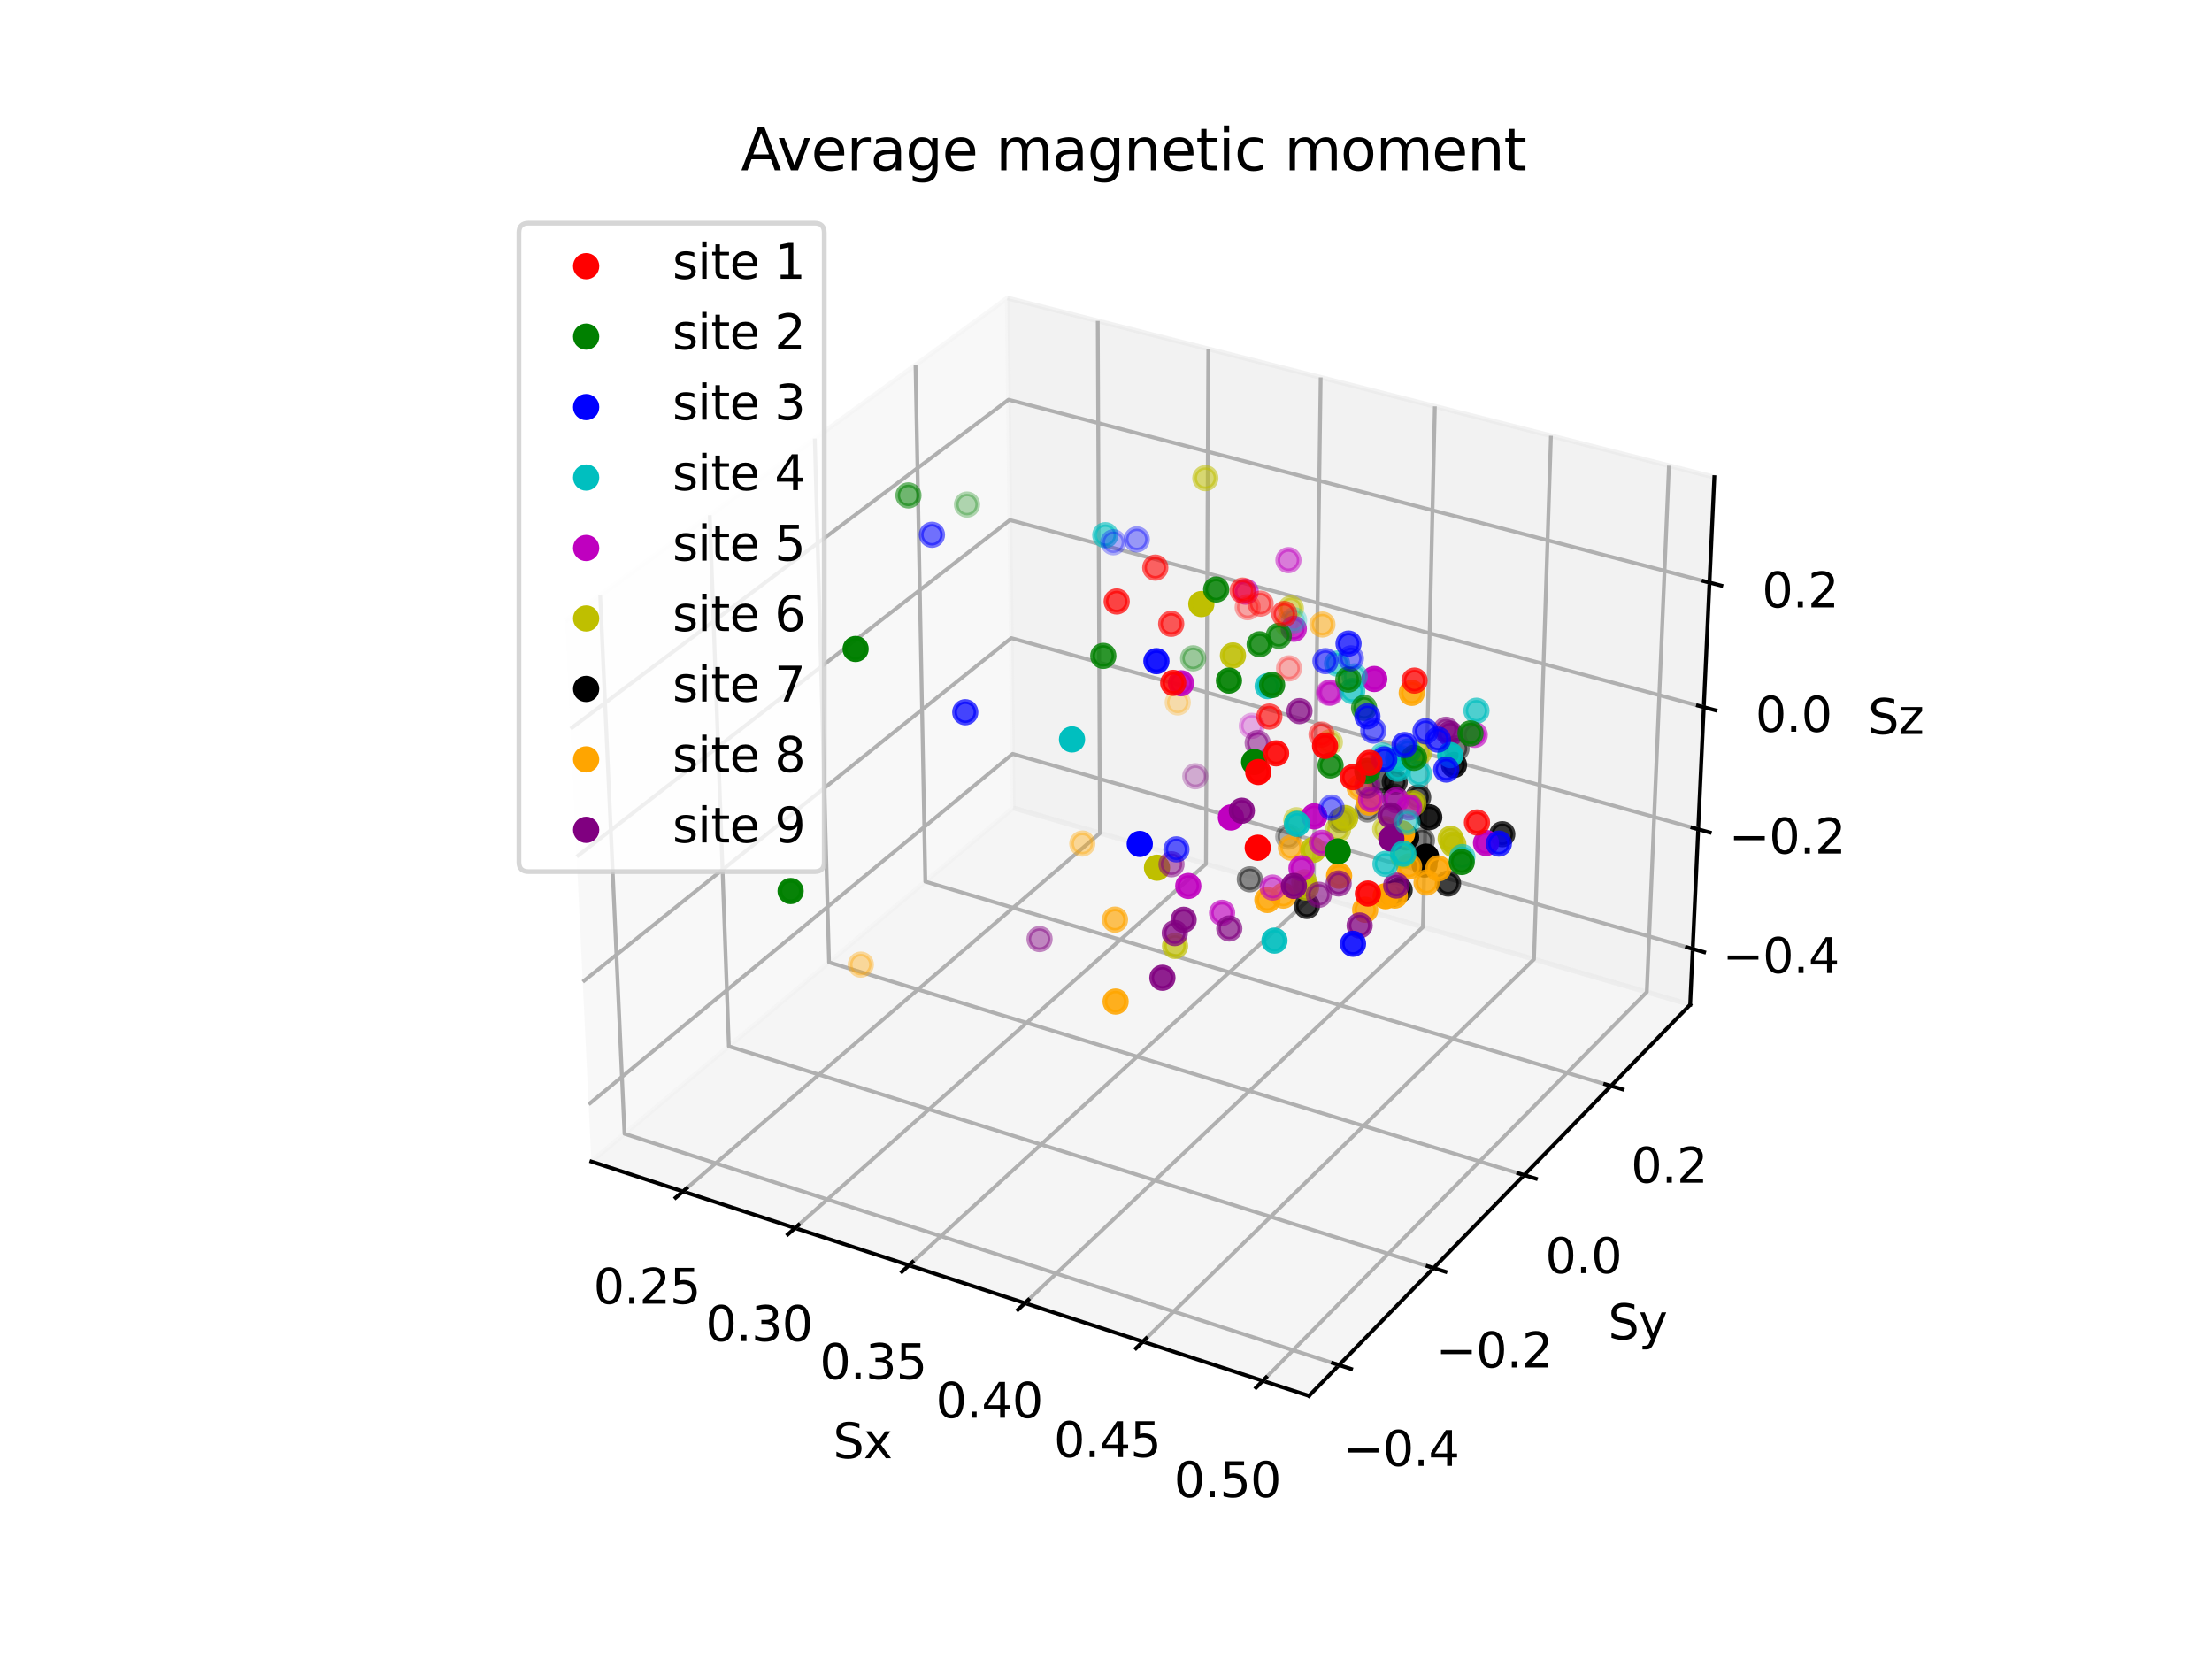 <?xml version="1.0" encoding="utf-8" standalone="no"?>
<!DOCTYPE svg PUBLIC "-//W3C//DTD SVG 1.1//EN"
  "http://www.w3.org/Graphics/SVG/1.1/DTD/svg11.dtd">
<svg xmlns:xlink="http://www.w3.org/1999/xlink" width="460.8pt" height="345.6pt" viewBox="0 0 460.8 345.6" xmlns="http://www.w3.org/2000/svg" version="1.1">
 <defs>
  <style type="text/css">*{stroke-linejoin: round; stroke-linecap: butt}</style>
 </defs>
 <g id="figure_1">
  <g id="patch_1">
   <path d="M 0 345.6 
L 460.8 345.6 
L 460.8 0 
L 0 0 
z
" style="fill: #ffffff"/>
  </g>
  <g id="patch_2">
   <path d="M 103.104 307.584 
L 369.216 307.584 
L 369.216 41.472 
L 103.104 41.472 
z
" style="fill: #ffffff"/>
  </g>
  <g id="pane3d_1">
   <g id="patch_3">
    <path d="M 123.197 241.969 
L 211.076 168.307 
L 209.855 62.074 
L 117.77 129.273 
" style="fill: #f2f2f2; opacity: 0.5; stroke: #f2f2f2; stroke-linejoin: miter"/>
   </g>
  </g>
  <g id="pane3d_2">
   <g id="patch_4">
    <path d="M 211.076 168.307 
L 352.09 209.295 
L 357.123 99.402 
L 209.855 62.074 
" style="fill: #e6e6e6; opacity: 0.5; stroke: #e6e6e6; stroke-linejoin: miter"/>
   </g>
  </g>
  <g id="pane3d_3">
   <g id="patch_5">
    <path d="M 123.197 241.969 
L 272.679 290.79 
L 352.09 209.295 
L 211.076 168.307 
" style="fill: #ececec; opacity: 0.5; stroke: #ececec; stroke-linejoin: miter"/>
   </g>
  </g>
  <g id="axis3d_1">
   <g id="line2d_1">
    <path d="M 123.197 241.969 
L 272.679 290.79 
" style="fill: none; stroke: #000000; stroke-width: 0.8; stroke-linecap: square"/>
   </g>
   <g id="text_1">
    <!-- Sx -->
    <g transform="translate(173.543 303.768) scale(0.1 -0.1)">
     <defs>
      <path id="DejaVuSans-53" d="M 3425 4513 
L 3425 3897 
Q 3066 4069 2747 4153 
Q 2428 4238 2131 4238 
Q 1616 4238 1336 4038 
Q 1056 3838 1056 3469 
Q 1056 3159 1242 3001 
Q 1428 2844 1947 2747 
L 2328 2669 
Q 3034 2534 3370 2195 
Q 3706 1856 3706 1288 
Q 3706 609 3251 259 
Q 2797 -91 1919 -91 
Q 1588 -91 1214 -16 
Q 841 59 441 206 
L 441 856 
Q 825 641 1194 531 
Q 1563 422 1919 422 
Q 2459 422 2753 634 
Q 3047 847 3047 1241 
Q 3047 1584 2836 1778 
Q 2625 1972 2144 2069 
L 1759 2144 
Q 1053 2284 737 2584 
Q 422 2884 422 3419 
Q 422 4038 858 4394 
Q 1294 4750 2059 4750 
Q 2388 4750 2728 4690 
Q 3069 4631 3425 4513 
z
" transform="scale(0.016)"/>
      <path id="DejaVuSans-78" d="M 3513 3500 
L 2247 1797 
L 3578 0 
L 2900 0 
L 1881 1375 
L 863 0 
L 184 0 
L 1544 1831 
L 300 3500 
L 978 3500 
L 1906 2253 
L 2834 3500 
L 3513 3500 
z
" transform="scale(0.016)"/>
     </defs>
     <use xlink:href="#DejaVuSans-53"/>
     <use xlink:href="#DejaVuSans-78" x="63.477"/>
    </g>
   </g>
   <g id="Line3DCollection_1">
    <path d="M 142.273 248.199 
L 229.14 173.558 
L 228.685 66.847 
" style="fill: none; stroke: #b0b0b0; stroke-width: 0.8"/>
    <path d="M 165.619 255.824 
L 251.222 179.976 
L 251.717 72.685 
" style="fill: none; stroke: #b0b0b0; stroke-width: 0.8"/>
    <path d="M 189.361 263.579 
L 273.646 186.494 
L 275.122 78.618 
" style="fill: none; stroke: #b0b0b0; stroke-width: 0.8"/>
    <path d="M 213.509 271.465 
L 296.421 193.114 
L 298.91 84.647 
" style="fill: none; stroke: #b0b0b0; stroke-width: 0.8"/>
    <path d="M 238.073 279.488 
L 319.555 199.838 
L 323.09 90.776 
" style="fill: none; stroke: #b0b0b0; stroke-width: 0.8"/>
    <path d="M 263.064 287.65 
L 343.058 206.669 
L 347.671 97.006 
" style="fill: none; stroke: #b0b0b0; stroke-width: 0.8"/>
   </g>
   <g id="xtick_1">
    <g id="line2d_2">
     <path d="M 143.029 247.549 
L 140.756 249.502 
" style="fill: none; stroke: #000000; stroke-width: 0.8; stroke-linecap: square"/>
    </g>
    <g id="text_2">
     <!-- 0.25 -->
     <g transform="translate(123.621 271.578) scale(0.1 -0.1)">
      <defs>
       <path id="DejaVuSans-30" d="M 2034 4250 
Q 1547 4250 1301 3770 
Q 1056 3291 1056 2328 
Q 1056 1369 1301 889 
Q 1547 409 2034 409 
Q 2525 409 2770 889 
Q 3016 1369 3016 2328 
Q 3016 3291 2770 3770 
Q 2525 4250 2034 4250 
z
M 2034 4750 
Q 2819 4750 3233 4129 
Q 3647 3509 3647 2328 
Q 3647 1150 3233 529 
Q 2819 -91 2034 -91 
Q 1250 -91 836 529 
Q 422 1150 422 2328 
Q 422 3509 836 4129 
Q 1250 4750 2034 4750 
z
" transform="scale(0.016)"/>
       <path id="DejaVuSans-2e" d="M 684 794 
L 1344 794 
L 1344 0 
L 684 0 
L 684 794 
z
" transform="scale(0.016)"/>
       <path id="DejaVuSans-32" d="M 1228 531 
L 3431 531 
L 3431 0 
L 469 0 
L 469 531 
Q 828 903 1448 1529 
Q 2069 2156 2228 2338 
Q 2531 2678 2651 2914 
Q 2772 3150 2772 3378 
Q 2772 3750 2511 3984 
Q 2250 4219 1831 4219 
Q 1534 4219 1204 4116 
Q 875 4013 500 3803 
L 500 4441 
Q 881 4594 1212 4672 
Q 1544 4750 1819 4750 
Q 2544 4750 2975 4387 
Q 3406 4025 3406 3419 
Q 3406 3131 3298 2873 
Q 3191 2616 2906 2266 
Q 2828 2175 2409 1742 
Q 1991 1309 1228 531 
z
" transform="scale(0.016)"/>
       <path id="DejaVuSans-35" d="M 691 4666 
L 3169 4666 
L 3169 4134 
L 1269 4134 
L 1269 2991 
Q 1406 3038 1543 3061 
Q 1681 3084 1819 3084 
Q 2600 3084 3056 2656 
Q 3513 2228 3513 1497 
Q 3513 744 3044 326 
Q 2575 -91 1722 -91 
Q 1428 -91 1123 -41 
Q 819 9 494 109 
L 494 744 
Q 775 591 1075 516 
Q 1375 441 1709 441 
Q 2250 441 2565 725 
Q 2881 1009 2881 1497 
Q 2881 1984 2565 2268 
Q 2250 2553 1709 2553 
Q 1456 2553 1204 2497 
Q 953 2441 691 2322 
L 691 4666 
z
" transform="scale(0.016)"/>
      </defs>
      <use xlink:href="#DejaVuSans-30"/>
      <use xlink:href="#DejaVuSans-2e" x="63.623"/>
      <use xlink:href="#DejaVuSans-32" x="95.41"/>
      <use xlink:href="#DejaVuSans-35" x="159.033"/>
     </g>
    </g>
   </g>
   <g id="xtick_2">
    <g id="line2d_3">
     <path d="M 166.365 255.163 
L 164.124 257.149 
" style="fill: none; stroke: #000000; stroke-width: 0.8; stroke-linecap: square"/>
    </g>
    <g id="text_3">
     <!-- 0.30 -->
     <g transform="translate(146.992 279.364) scale(0.1 -0.1)">
      <defs>
       <path id="DejaVuSans-33" d="M 2597 2516 
Q 3050 2419 3304 2112 
Q 3559 1806 3559 1356 
Q 3559 666 3084 287 
Q 2609 -91 1734 -91 
Q 1441 -91 1130 -33 
Q 819 25 488 141 
L 488 750 
Q 750 597 1062 519 
Q 1375 441 1716 441 
Q 2309 441 2620 675 
Q 2931 909 2931 1356 
Q 2931 1769 2642 2001 
Q 2353 2234 1838 2234 
L 1294 2234 
L 1294 2753 
L 1863 2753 
Q 2328 2753 2575 2939 
Q 2822 3125 2822 3475 
Q 2822 3834 2567 4026 
Q 2313 4219 1838 4219 
Q 1578 4219 1281 4162 
Q 984 4106 628 3988 
L 628 4550 
Q 988 4650 1302 4700 
Q 1616 4750 1894 4750 
Q 2613 4750 3031 4423 
Q 3450 4097 3450 3541 
Q 3450 3153 3228 2886 
Q 3006 2619 2597 2516 
z
" transform="scale(0.016)"/>
      </defs>
      <use xlink:href="#DejaVuSans-30"/>
      <use xlink:href="#DejaVuSans-2e" x="63.623"/>
      <use xlink:href="#DejaVuSans-33" x="95.41"/>
      <use xlink:href="#DejaVuSans-30" x="159.033"/>
     </g>
    </g>
   </g>
   <g id="xtick_3">
    <g id="line2d_4">
     <path d="M 190.097 262.906 
L 187.888 264.926 
" style="fill: none; stroke: #000000; stroke-width: 0.8; stroke-linecap: square"/>
    </g>
    <g id="text_4">
     <!-- 0.35 -->
     <g transform="translate(170.76 287.284) scale(0.1 -0.1)">
      <use xlink:href="#DejaVuSans-30"/>
      <use xlink:href="#DejaVuSans-2e" x="63.623"/>
      <use xlink:href="#DejaVuSans-33" x="95.41"/>
      <use xlink:href="#DejaVuSans-35" x="159.033"/>
     </g>
    </g>
   </g>
   <g id="xtick_4">
    <g id="line2d_5">
     <path d="M 214.233 270.781 
L 212.059 272.836 
" style="fill: none; stroke: #000000; stroke-width: 0.8; stroke-linecap: square"/>
    </g>
    <g id="text_5">
     <!-- 0.40 -->
     <g transform="translate(194.937 295.339) scale(0.1 -0.1)">
      <defs>
       <path id="DejaVuSans-34" d="M 2419 4116 
L 825 1625 
L 2419 1625 
L 2419 4116 
z
M 2253 4666 
L 3047 4666 
L 3047 1625 
L 3713 1625 
L 3713 1100 
L 3047 1100 
L 3047 0 
L 2419 0 
L 2419 1100 
L 313 1100 
L 313 1709 
L 2253 4666 
z
" transform="scale(0.016)"/>
      </defs>
      <use xlink:href="#DejaVuSans-30"/>
      <use xlink:href="#DejaVuSans-2e" x="63.623"/>
      <use xlink:href="#DejaVuSans-34" x="95.41"/>
      <use xlink:href="#DejaVuSans-30" x="159.033"/>
     </g>
    </g>
   </g>
   <g id="xtick_5">
    <g id="line2d_6">
     <path d="M 238.785 278.792 
L 236.647 280.882 
" style="fill: none; stroke: #000000; stroke-width: 0.8; stroke-linecap: square"/>
    </g>
    <g id="text_6">
     <!-- 0.45 -->
     <g transform="translate(219.531 303.533) scale(0.1 -0.1)">
      <use xlink:href="#DejaVuSans-30"/>
      <use xlink:href="#DejaVuSans-2e" x="63.623"/>
      <use xlink:href="#DejaVuSans-34" x="95.41"/>
      <use xlink:href="#DejaVuSans-35" x="159.033"/>
     </g>
    </g>
   </g>
   <g id="xtick_6">
    <g id="line2d_7">
     <path d="M 263.764 286.942 
L 261.663 289.069 
" style="fill: none; stroke: #000000; stroke-width: 0.8; stroke-linecap: square"/>
    </g>
    <g id="text_7">
     <!-- 0.50 -->
     <g transform="translate(244.555 311.87) scale(0.1 -0.1)">
      <use xlink:href="#DejaVuSans-30"/>
      <use xlink:href="#DejaVuSans-2e" x="63.623"/>
      <use xlink:href="#DejaVuSans-35" x="95.41"/>
      <use xlink:href="#DejaVuSans-30" x="159.033"/>
     </g>
    </g>
   </g>
  </g>
  <g id="axis3d_2">
   <g id="line2d_8">
    <path d="M 352.09 209.295 
L 272.679 290.79 
" style="fill: none; stroke: #000000; stroke-width: 0.8; stroke-linecap: square"/>
   </g>
   <g id="text_8">
    <!-- Sy -->
    <g transform="translate(334.999 278.989) scale(0.1 -0.1)">
     <defs>
      <path id="DejaVuSans-79" d="M 2059 -325 
Q 1816 -950 1584 -1140 
Q 1353 -1331 966 -1331 
L 506 -1331 
L 506 -850 
L 844 -850 
Q 1081 -850 1212 -737 
Q 1344 -625 1503 -206 
L 1606 56 
L 191 3500 
L 800 3500 
L 1894 763 
L 2988 3500 
L 3597 3500 
L 2059 -325 
z
" transform="scale(0.016)"/>
     </defs>
     <use xlink:href="#DejaVuSans-53"/>
     <use xlink:href="#DejaVuSans-79" x="63.477"/>
    </g>
   </g>
   <g id="Line3DCollection_2">
    <path d="M 125.029 123.976 
L 130.1 236.183 
L 278.942 284.363 
" style="fill: none; stroke: #b0b0b0; stroke-width: 0.8"/>
    <path d="M 147.857 107.317 
L 151.837 217.963 
L 298.636 264.152 
" style="fill: none; stroke: #b0b0b0; stroke-width: 0.8"/>
    <path d="M 169.735 91.351 
L 172.707 200.469 
L 317.505 244.788 
" style="fill: none; stroke: #b0b0b0; stroke-width: 0.8"/>
    <path d="M 190.721 76.037 
L 192.761 183.659 
L 335.598 226.22 
" style="fill: none; stroke: #b0b0b0; stroke-width: 0.8"/>
   </g>
   <g id="xtick_7">
    <g id="line2d_9">
     <path d="M 277.688 283.957 
L 281.454 285.176 
" style="fill: none; stroke: #000000; stroke-width: 0.8; stroke-linecap: square"/>
    </g>
    <g id="text_9">
     <!-- −0.4 -->
     <g transform="translate(279.671 305.373) scale(0.1 -0.1)">
      <defs>
       <path id="DejaVuSans-2212" d="M 678 2272 
L 4684 2272 
L 4684 1741 
L 678 1741 
L 678 2272 
z
" transform="scale(0.016)"/>
      </defs>
      <use xlink:href="#DejaVuSans-2212"/>
      <use xlink:href="#DejaVuSans-30" x="83.789"/>
      <use xlink:href="#DejaVuSans-2e" x="147.412"/>
      <use xlink:href="#DejaVuSans-34" x="179.199"/>
     </g>
    </g>
   </g>
   <g id="xtick_8">
    <g id="line2d_10">
     <path d="M 297.401 263.763 
L 301.111 264.93 
" style="fill: none; stroke: #000000; stroke-width: 0.8; stroke-linecap: square"/>
    </g>
    <g id="text_10">
     <!-- −0.2 -->
     <g transform="translate(299.101 284.863) scale(0.1 -0.1)">
      <use xlink:href="#DejaVuSans-2212"/>
      <use xlink:href="#DejaVuSans-30" x="83.789"/>
      <use xlink:href="#DejaVuSans-2e" x="147.412"/>
      <use xlink:href="#DejaVuSans-32" x="179.199"/>
     </g>
    </g>
   </g>
   <g id="xtick_9">
    <g id="line2d_11">
     <path d="M 316.287 244.416 
L 319.943 245.535 
" style="fill: none; stroke: #000000; stroke-width: 0.8; stroke-linecap: square"/>
    </g>
    <g id="text_11">
     <!-- 0.0 -->
     <g transform="translate(321.906 265.213) scale(0.1 -0.1)">
      <use xlink:href="#DejaVuSans-30"/>
      <use xlink:href="#DejaVuSans-2e" x="63.623"/>
      <use xlink:href="#DejaVuSans-30" x="95.41"/>
     </g>
    </g>
   </g>
   <g id="xtick_10">
    <g id="line2d_12">
     <path d="M 334.398 225.862 
L 338.001 226.936 
" style="fill: none; stroke: #000000; stroke-width: 0.8; stroke-linecap: square"/>
    </g>
    <g id="text_12">
     <!-- 0.2 -->
     <g transform="translate(339.755 246.371) scale(0.1 -0.1)">
      <use xlink:href="#DejaVuSans-30"/>
      <use xlink:href="#DejaVuSans-2e" x="63.623"/>
      <use xlink:href="#DejaVuSans-32" x="95.41"/>
     </g>
    </g>
   </g>
  </g>
  <g id="axis3d_3">
   <g id="line2d_13">
    <path d="M 352.09 209.295 
L 357.123 99.402 
" style="fill: none; stroke: #000000; stroke-width: 0.8; stroke-linecap: square"/>
   </g>
   <g id="text_13">
    <!-- Sz -->
    <g transform="translate(389.129 152.902) scale(0.1 -0.1)">
     <defs>
      <path id="DejaVuSans-7a" d="M 353 3500 
L 3084 3500 
L 3084 2975 
L 922 459 
L 3084 459 
L 3084 0 
L 275 0 
L 275 525 
L 2438 3041 
L 353 3041 
L 353 3500 
z
" transform="scale(0.016)"/>
     </defs>
     <use xlink:href="#DejaVuSans-53"/>
     <use xlink:href="#DejaVuSans-7a" x="63.477"/>
    </g>
   </g>
   <g id="Line3DCollection_3">
    <path d="M 352.623 197.668 
L 210.947 157.047 
L 122.624 230.064 
" style="fill: none; stroke: #b0b0b0; stroke-width: 0.8"/>
    <path d="M 353.764 172.746 
L 210.669 132.926 
L 121.394 204.53 
" style="fill: none; stroke: #b0b0b0; stroke-width: 0.8"/>
    <path d="M 354.929 147.315 
L 210.387 108.336 
L 120.139 178.455 
" style="fill: none; stroke: #b0b0b0; stroke-width: 0.8"/>
    <path d="M 356.117 121.359 
L 210.098 83.264 
L 118.856 151.82 
" style="fill: none; stroke: #b0b0b0; stroke-width: 0.8"/>
   </g>
   <g id="xtick_11">
    <g id="line2d_14">
     <path d="M 351.433 197.327 
L 355.004 198.351 
" style="fill: none; stroke: #000000; stroke-width: 0.8; stroke-linecap: square"/>
    </g>
    <g id="text_14">
     <!-- −0.4 -->
     <g transform="translate(358.815 202.685) scale(0.1 -0.1)">
      <use xlink:href="#DejaVuSans-2212"/>
      <use xlink:href="#DejaVuSans-30" x="83.789"/>
      <use xlink:href="#DejaVuSans-2e" x="147.412"/>
      <use xlink:href="#DejaVuSans-34" x="179.199"/>
     </g>
    </g>
   </g>
   <g id="xtick_12">
    <g id="line2d_15">
     <path d="M 352.562 172.412 
L 356.171 173.416 
" style="fill: none; stroke: #000000; stroke-width: 0.8; stroke-linecap: square"/>
    </g>
    <g id="text_15">
     <!-- −0.2 -->
     <g transform="translate(360.137 177.812) scale(0.1 -0.1)">
      <use xlink:href="#DejaVuSans-2212"/>
      <use xlink:href="#DejaVuSans-30" x="83.789"/>
      <use xlink:href="#DejaVuSans-2e" x="147.412"/>
      <use xlink:href="#DejaVuSans-32" x="179.199"/>
     </g>
    </g>
   </g>
   <g id="xtick_13">
    <g id="line2d_16">
     <path d="M 353.714 146.987 
L 357.361 147.971 
" style="fill: none; stroke: #000000; stroke-width: 0.8; stroke-linecap: square"/>
    </g>
    <g id="text_16">
     <!-- 0.0 -->
     <g transform="translate(365.677 152.433) scale(0.1 -0.1)">
      <use xlink:href="#DejaVuSans-30"/>
      <use xlink:href="#DejaVuSans-2e" x="63.623"/>
      <use xlink:href="#DejaVuSans-30" x="95.41"/>
     </g>
    </g>
   </g>
   <g id="xtick_14">
    <g id="line2d_17">
     <path d="M 354.89 121.038 
L 358.575 122 
" style="fill: none; stroke: #000000; stroke-width: 0.8; stroke-linecap: square"/>
    </g>
    <g id="text_17">
     <!-- 0.2 -->
     <g transform="translate(367.054 126.532) scale(0.1 -0.1)">
      <use xlink:href="#DejaVuSans-30"/>
      <use xlink:href="#DejaVuSans-2e" x="63.623"/>
      <use xlink:href="#DejaVuSans-32" x="95.41"/>
     </g>
    </g>
   </g>
  </g>
  <g id="axes_1">
   <g id="Path3DCollection_1">
    <defs>
     <path id="C0_0_f996dc125a" d="M 0 2.236 
C 0.593 2.236 1.162 2 1.581 1.581 
C 2 1.162 2.236 0.593 2.236 -0 
C 2.236 -0.593 2 -1.162 1.581 -1.581 
C 1.162 -2 0.593 -2.236 0 -2.236 
C -0.593 -2.236 -1.162 -2 -1.581 -1.581 
C -2 -1.162 -2.236 -0.593 -2.236 0 
C -2.236 0.593 -2 1.162 -1.581 1.581 
C -1.162 2 -0.593 2.236 0 2.236 
z
"/>
    </defs>
    <g clip-path="url(#p641f00b012)">
     <use xlink:href="#C0_0_f996dc125a" x="268.378" y="174.277" style="fill-opacity: 0.3; stroke: #000000; stroke-opacity: 0.3"/>
    </g>
    <g clip-path="url(#p641f00b012)">
     <use xlink:href="#C0_0_f996dc125a" x="284.876" y="168.626" style="fill-opacity: 0.391; stroke: #000000; stroke-opacity: 0.391"/>
    </g>
    <g clip-path="url(#p641f00b012)">
     <use xlink:href="#C0_0_f996dc125a" x="260.364" y="183.177" style="fill-opacity: 0.445; stroke: #000000; stroke-opacity: 0.445"/>
    </g>
    <g clip-path="url(#p641f00b012)">
     <use xlink:href="#C0_0_f996dc125a" x="279.349" y="170.877" style="fill-opacity: 0.447; stroke: #000000; stroke-opacity: 0.447"/>
    </g>
    <g clip-path="url(#p641f00b012)">
     <use xlink:href="#C0_0_f996dc125a" x="296.214" y="175.105" style="fill-opacity: 0.478; stroke: #000000; stroke-opacity: 0.478"/>
    </g>
    <g clip-path="url(#p641f00b012)">
     <use xlink:href="#C0_0_f996dc125a" x="303.413" y="155.942" style="fill-opacity: 0.496; stroke: #000000; stroke-opacity: 0.496"/>
    </g>
    <g clip-path="url(#p641f00b012)">
     <use xlink:href="#C0_0_f996dc125a" x="290.352" y="165.932" style="fill-opacity: 0.507; stroke: #000000; stroke-opacity: 0.507"/>
    </g>
    <g clip-path="url(#p641f00b012)">
     <use xlink:href="#C0_0_f996dc125a" x="287.704" y="162.495" style="fill-opacity: 0.563; stroke: #000000; stroke-opacity: 0.563"/>
    </g>
    <g clip-path="url(#p641f00b012)">
     <use xlink:href="#C0_0_f996dc125a" x="295.435" y="166.092" style="fill-opacity: 0.672; stroke: #000000; stroke-opacity: 0.672"/>
    </g>
    <g clip-path="url(#p641f00b012)">
     <use xlink:href="#C0_0_f996dc125a" x="290.548" y="162.875" style="fill-opacity: 0.729; stroke: #000000; stroke-opacity: 0.729"/>
    </g>
    <g clip-path="url(#p641f00b012)">
     <use xlink:href="#C0_0_f996dc125a" x="301.661" y="184.059" style="fill-opacity: 0.745; stroke: #000000; stroke-opacity: 0.745"/>
    </g>
    <g clip-path="url(#p641f00b012)">
     <use xlink:href="#C0_0_f996dc125a" x="272.241" y="188.718" style="fill-opacity: 0.772; stroke: #000000; stroke-opacity: 0.772"/>
    </g>
    <g clip-path="url(#p641f00b012)">
     <use xlink:href="#C0_0_f996dc125a" x="312.949" y="173.781" style="fill-opacity: 0.776; stroke: #000000; stroke-opacity: 0.776"/>
    </g>
    <g clip-path="url(#p641f00b012)">
     <use xlink:href="#C0_0_f996dc125a" x="291.573" y="185.396" style="fill-opacity: 0.809; stroke: #000000; stroke-opacity: 0.809"/>
    </g>
    <g clip-path="url(#p641f00b012)">
     <use xlink:href="#C0_0_f996dc125a" x="302.888" y="159.366" style="fill-opacity: 0.872; stroke: #000000; stroke-opacity: 0.872"/>
    </g>
    <g clip-path="url(#p641f00b012)">
     <use xlink:href="#C0_0_f996dc125a" x="297.736" y="170.245" style="fill-opacity: 0.878; stroke: #000000; stroke-opacity: 0.878"/>
    </g>
    <g clip-path="url(#p641f00b012)">
     <use xlink:href="#C0_0_f996dc125a" x="292.922" y="174.465" style="fill-opacity: 0.933; stroke: #000000; stroke-opacity: 0.933"/>
    </g>
    <g clip-path="url(#p641f00b012)">
     <use xlink:href="#C0_0_f996dc125a" x="296.751" y="180.103" style="fill-opacity: 0.977; stroke: #000000; stroke-opacity: 0.977"/>
    </g>
    <g clip-path="url(#p641f00b012)">
     <use xlink:href="#C0_0_f996dc125a" x="290.006" y="186.237" style="fill-opacity: 0.998; stroke: #000000; stroke-opacity: 0.998"/>
    </g>
    <g clip-path="url(#p641f00b012)">
     <use xlink:href="#C0_0_f996dc125a" x="297.074" y="178.456" style="stroke: #000000"/>
    </g>
   </g>
   <g id="text_18">
    <!-- Average magnetic moment -->
    <g transform="translate(154.357 35.472) scale(0.12 -0.12)">
     <defs>
      <path id="DejaVuSans-41" d="M 2188 4044 
L 1331 1722 
L 3047 1722 
L 2188 4044 
z
M 1831 4666 
L 2547 4666 
L 4325 0 
L 3669 0 
L 3244 1197 
L 1141 1197 
L 716 0 
L 50 0 
L 1831 4666 
z
" transform="scale(0.016)"/>
      <path id="DejaVuSans-76" d="M 191 3500 
L 800 3500 
L 1894 563 
L 2988 3500 
L 3597 3500 
L 2284 0 
L 1503 0 
L 191 3500 
z
" transform="scale(0.016)"/>
      <path id="DejaVuSans-65" d="M 3597 1894 
L 3597 1613 
L 953 1613 
Q 991 1019 1311 708 
Q 1631 397 2203 397 
Q 2534 397 2845 478 
Q 3156 559 3463 722 
L 3463 178 
Q 3153 47 2828 -22 
Q 2503 -91 2169 -91 
Q 1331 -91 842 396 
Q 353 884 353 1716 
Q 353 2575 817 3079 
Q 1281 3584 2069 3584 
Q 2775 3584 3186 3129 
Q 3597 2675 3597 1894 
z
M 3022 2063 
Q 3016 2534 2758 2815 
Q 2500 3097 2075 3097 
Q 1594 3097 1305 2825 
Q 1016 2553 972 2059 
L 3022 2063 
z
" transform="scale(0.016)"/>
      <path id="DejaVuSans-72" d="M 2631 2963 
Q 2534 3019 2420 3045 
Q 2306 3072 2169 3072 
Q 1681 3072 1420 2755 
Q 1159 2438 1159 1844 
L 1159 0 
L 581 0 
L 581 3500 
L 1159 3500 
L 1159 2956 
Q 1341 3275 1631 3429 
Q 1922 3584 2338 3584 
Q 2397 3584 2469 3576 
Q 2541 3569 2628 3553 
L 2631 2963 
z
" transform="scale(0.016)"/>
      <path id="DejaVuSans-61" d="M 2194 1759 
Q 1497 1759 1228 1600 
Q 959 1441 959 1056 
Q 959 750 1161 570 
Q 1363 391 1709 391 
Q 2188 391 2477 730 
Q 2766 1069 2766 1631 
L 2766 1759 
L 2194 1759 
z
M 3341 1997 
L 3341 0 
L 2766 0 
L 2766 531 
Q 2569 213 2275 61 
Q 1981 -91 1556 -91 
Q 1019 -91 701 211 
Q 384 513 384 1019 
Q 384 1609 779 1909 
Q 1175 2209 1959 2209 
L 2766 2209 
L 2766 2266 
Q 2766 2663 2505 2880 
Q 2244 3097 1772 3097 
Q 1472 3097 1187 3025 
Q 903 2953 641 2809 
L 641 3341 
Q 956 3463 1253 3523 
Q 1550 3584 1831 3584 
Q 2591 3584 2966 3190 
Q 3341 2797 3341 1997 
z
" transform="scale(0.016)"/>
      <path id="DejaVuSans-67" d="M 2906 1791 
Q 2906 2416 2648 2759 
Q 2391 3103 1925 3103 
Q 1463 3103 1205 2759 
Q 947 2416 947 1791 
Q 947 1169 1205 825 
Q 1463 481 1925 481 
Q 2391 481 2648 825 
Q 2906 1169 2906 1791 
z
M 3481 434 
Q 3481 -459 3084 -895 
Q 2688 -1331 1869 -1331 
Q 1566 -1331 1297 -1286 
Q 1028 -1241 775 -1147 
L 775 -588 
Q 1028 -725 1275 -790 
Q 1522 -856 1778 -856 
Q 2344 -856 2625 -561 
Q 2906 -266 2906 331 
L 2906 616 
Q 2728 306 2450 153 
Q 2172 0 1784 0 
Q 1141 0 747 490 
Q 353 981 353 1791 
Q 353 2603 747 3093 
Q 1141 3584 1784 3584 
Q 2172 3584 2450 3431 
Q 2728 3278 2906 2969 
L 2906 3500 
L 3481 3500 
L 3481 434 
z
" transform="scale(0.016)"/>
      <path id="DejaVuSans-20" transform="scale(0.016)"/>
      <path id="DejaVuSans-6d" d="M 3328 2828 
Q 3544 3216 3844 3400 
Q 4144 3584 4550 3584 
Q 5097 3584 5394 3201 
Q 5691 2819 5691 2113 
L 5691 0 
L 5113 0 
L 5113 2094 
Q 5113 2597 4934 2840 
Q 4756 3084 4391 3084 
Q 3944 3084 3684 2787 
Q 3425 2491 3425 1978 
L 3425 0 
L 2847 0 
L 2847 2094 
Q 2847 2600 2669 2842 
Q 2491 3084 2119 3084 
Q 1678 3084 1418 2786 
Q 1159 2488 1159 1978 
L 1159 0 
L 581 0 
L 581 3500 
L 1159 3500 
L 1159 2956 
Q 1356 3278 1631 3431 
Q 1906 3584 2284 3584 
Q 2666 3584 2933 3390 
Q 3200 3197 3328 2828 
z
" transform="scale(0.016)"/>
      <path id="DejaVuSans-6e" d="M 3513 2113 
L 3513 0 
L 2938 0 
L 2938 2094 
Q 2938 2591 2744 2837 
Q 2550 3084 2163 3084 
Q 1697 3084 1428 2787 
Q 1159 2491 1159 1978 
L 1159 0 
L 581 0 
L 581 3500 
L 1159 3500 
L 1159 2956 
Q 1366 3272 1645 3428 
Q 1925 3584 2291 3584 
Q 2894 3584 3203 3211 
Q 3513 2838 3513 2113 
z
" transform="scale(0.016)"/>
      <path id="DejaVuSans-74" d="M 1172 4494 
L 1172 3500 
L 2356 3500 
L 2356 3053 
L 1172 3053 
L 1172 1153 
Q 1172 725 1289 603 
Q 1406 481 1766 481 
L 2356 481 
L 2356 0 
L 1766 0 
Q 1100 0 847 248 
Q 594 497 594 1153 
L 594 3053 
L 172 3053 
L 172 3500 
L 594 3500 
L 594 4494 
L 1172 4494 
z
" transform="scale(0.016)"/>
      <path id="DejaVuSans-69" d="M 603 3500 
L 1178 3500 
L 1178 0 
L 603 0 
L 603 3500 
z
M 603 4863 
L 1178 4863 
L 1178 4134 
L 603 4134 
L 603 4863 
z
" transform="scale(0.016)"/>
      <path id="DejaVuSans-63" d="M 3122 3366 
L 3122 2828 
Q 2878 2963 2633 3030 
Q 2388 3097 2138 3097 
Q 1578 3097 1268 2742 
Q 959 2388 959 1747 
Q 959 1106 1268 751 
Q 1578 397 2138 397 
Q 2388 397 2633 464 
Q 2878 531 3122 666 
L 3122 134 
Q 2881 22 2623 -34 
Q 2366 -91 2075 -91 
Q 1284 -91 818 406 
Q 353 903 353 1747 
Q 353 2603 823 3093 
Q 1294 3584 2113 3584 
Q 2378 3584 2631 3529 
Q 2884 3475 3122 3366 
z
" transform="scale(0.016)"/>
      <path id="DejaVuSans-6f" d="M 1959 3097 
Q 1497 3097 1228 2736 
Q 959 2375 959 1747 
Q 959 1119 1226 758 
Q 1494 397 1959 397 
Q 2419 397 2687 759 
Q 2956 1122 2956 1747 
Q 2956 2369 2687 2733 
Q 2419 3097 1959 3097 
z
M 1959 3584 
Q 2709 3584 3137 3096 
Q 3566 2609 3566 1747 
Q 3566 888 3137 398 
Q 2709 -91 1959 -91 
Q 1206 -91 779 398 
Q 353 888 353 1747 
Q 353 2609 779 3096 
Q 1206 3584 1959 3584 
z
" transform="scale(0.016)"/>
     </defs>
     <use xlink:href="#DejaVuSans-41"/>
     <use xlink:href="#DejaVuSans-76" x="62.533"/>
     <use xlink:href="#DejaVuSans-65" x="121.713"/>
     <use xlink:href="#DejaVuSans-72" x="183.236"/>
     <use xlink:href="#DejaVuSans-61" x="224.35"/>
     <use xlink:href="#DejaVuSans-67" x="285.629"/>
     <use xlink:href="#DejaVuSans-65" x="349.105"/>
     <use xlink:href="#DejaVuSans-20" x="410.629"/>
     <use xlink:href="#DejaVuSans-6d" x="442.416"/>
     <use xlink:href="#DejaVuSans-61" x="539.828"/>
     <use xlink:href="#DejaVuSans-67" x="601.107"/>
     <use xlink:href="#DejaVuSans-6e" x="664.584"/>
     <use xlink:href="#DejaVuSans-65" x="727.963"/>
     <use xlink:href="#DejaVuSans-74" x="789.486"/>
     <use xlink:href="#DejaVuSans-69" x="828.695"/>
     <use xlink:href="#DejaVuSans-63" x="856.479"/>
     <use xlink:href="#DejaVuSans-20" x="911.459"/>
     <use xlink:href="#DejaVuSans-6d" x="943.246"/>
     <use xlink:href="#DejaVuSans-6f" x="1040.658"/>
     <use xlink:href="#DejaVuSans-6d" x="1101.84"/>
     <use xlink:href="#DejaVuSans-65" x="1199.252"/>
     <use xlink:href="#DejaVuSans-6e" x="1260.775"/>
     <use xlink:href="#DejaVuSans-74" x="1324.154"/>
    </g>
   </g>
   <g id="Path3DCollection_2">
    <defs>
     <path id="C1_0_0d6c8d9aca" d="M 0 2.236 
C 0.593 2.236 1.162 2 1.581 1.581 
C 2 1.162 2.236 0.593 2.236 -0 
C 2.236 -0.593 2 -1.162 1.581 -1.581 
C 1.162 -2 0.593 -2.236 0 -2.236 
C -0.593 -2.236 -1.162 -2 -1.581 -1.581 
C -2 -1.162 -2.236 -0.593 -2.236 0 
C -2.236 0.593 -2 1.162 -1.581 1.581 
C -1.162 2 -0.593 2.236 0 2.236 
z
"/>
    </defs>
    <g clip-path="url(#p641f00b012)">
     <use xlink:href="#C1_0_0d6c8d9aca" x="245.345" y="146.33" style="fill: #ffa500; fill-opacity: 0.3; stroke: #ffa500; stroke-opacity: 0.3"/>
    </g>
    <g clip-path="url(#p641f00b012)">
     <use xlink:href="#C1_0_0d6c8d9aca" x="179.324" y="200.948" style="fill: #ffa500; fill-opacity: 0.373; stroke: #ffa500; stroke-opacity: 0.373"/>
    </g>
    <g clip-path="url(#p641f00b012)">
     <use xlink:href="#C1_0_0d6c8d9aca" x="225.469" y="175.728" style="fill: #ffa500; fill-opacity: 0.393; stroke: #ffa500; stroke-opacity: 0.393"/>
    </g>
    <g clip-path="url(#p641f00b012)">
     <use xlink:href="#C1_0_0d6c8d9aca" x="275.48" y="130.097" style="fill: #ffa500; fill-opacity: 0.511; stroke: #ffa500; stroke-opacity: 0.511"/>
    </g>
    <g clip-path="url(#p641f00b012)">
     <use xlink:href="#C1_0_0d6c8d9aca" x="268.932" y="176.582" style="fill: #ffa500; fill-opacity: 0.649; stroke: #ffa500; stroke-opacity: 0.649"/>
    </g>
    <g clip-path="url(#p641f00b012)">
     <use xlink:href="#C1_0_0d6c8d9aca" x="232.27" y="191.579" style="fill: #ffa500; fill-opacity: 0.664; stroke: #ffa500; stroke-opacity: 0.664"/>
    </g>
    <g clip-path="url(#p641f00b012)">
     <use xlink:href="#C1_0_0d6c8d9aca" x="283.237" y="164.067" style="fill: #ffa500; fill-opacity: 0.692; stroke: #ffa500; stroke-opacity: 0.692"/>
    </g>
    <g clip-path="url(#p641f00b012)">
     <use xlink:href="#C1_0_0d6c8d9aca" x="267.358" y="186.576" style="fill: #ffa500; fill-opacity: 0.788; stroke: #ffa500; stroke-opacity: 0.788"/>
    </g>
    <g clip-path="url(#p641f00b012)">
     <use xlink:href="#C1_0_0d6c8d9aca" x="297.183" y="183.845" style="fill: #ffa500; fill-opacity: 0.797; stroke: #ffa500; stroke-opacity: 0.797"/>
    </g>
    <g clip-path="url(#p641f00b012)">
     <use xlink:href="#C1_0_0d6c8d9aca" x="284.389" y="189.523" style="fill: #ffa500; fill-opacity: 0.838; stroke: #ffa500; stroke-opacity: 0.838"/>
    </g>
    <g clip-path="url(#p641f00b012)">
     <use xlink:href="#C1_0_0d6c8d9aca" x="285.182" y="167.194" style="fill: #ffa500; fill-opacity: 0.85; stroke: #ffa500; stroke-opacity: 0.85"/>
    </g>
    <g clip-path="url(#p641f00b012)">
     <use xlink:href="#C1_0_0d6c8d9aca" x="293.533" y="180.498" style="fill: #ffa500; fill-opacity: 0.851; stroke: #ffa500; stroke-opacity: 0.851"/>
    </g>
    <g clip-path="url(#p641f00b012)">
     <use xlink:href="#C1_0_0d6c8d9aca" x="264.015" y="187.484" style="fill: #ffa500; fill-opacity: 0.852; stroke: #ffa500; stroke-opacity: 0.852"/>
    </g>
    <g clip-path="url(#p641f00b012)">
     <use xlink:href="#C1_0_0d6c8d9aca" x="294.096" y="144.336" style="fill: #ffa500; fill-opacity: 0.854; stroke: #ffa500; stroke-opacity: 0.854"/>
    </g>
    <g clip-path="url(#p641f00b012)">
     <use xlink:href="#C1_0_0d6c8d9aca" x="299.626" y="180.914" style="fill: #ffa500; fill-opacity: 0.86; stroke: #ffa500; stroke-opacity: 0.86"/>
    </g>
    <g clip-path="url(#p641f00b012)">
     <use xlink:href="#C1_0_0d6c8d9aca" x="232.401" y="208.641" style="fill: #ffa500; fill-opacity: 0.882; stroke: #ffa500; stroke-opacity: 0.882"/>
    </g>
    <g clip-path="url(#p641f00b012)">
     <use xlink:href="#C1_0_0d6c8d9aca" x="290.579" y="186.557" style="fill: #ffa500; fill-opacity: 0.902; stroke: #ffa500; stroke-opacity: 0.902"/>
    </g>
    <g clip-path="url(#p641f00b012)">
     <use xlink:href="#C1_0_0d6c8d9aca" x="278.956" y="182.449" style="fill: #ffa500; fill-opacity: 0.909; stroke: #ffa500; stroke-opacity: 0.909"/>
    </g>
    <g clip-path="url(#p641f00b012)">
     <use xlink:href="#C1_0_0d6c8d9aca" x="288.649" y="186.695" style="fill: #ffa500; fill-opacity: 0.983; stroke: #ffa500; stroke-opacity: 0.983"/>
    </g>
    <g clip-path="url(#p641f00b012)">
     <use xlink:href="#C1_0_0d6c8d9aca" x="292.071" y="173.629" style="fill: #ffa500; stroke: #ffa500"/>
    </g>
   </g>
   <g id="Path3DCollection_3">
    <defs>
     <path id="C2_0_d0b574f62f" d="M 0 2.236 
C 0.593 2.236 1.162 2 1.581 1.581 
C 2 1.162 2.236 0.593 2.236 -0 
C 2.236 -0.593 2 -1.162 1.581 -1.581 
C 1.162 -2 0.593 -2.236 0 -2.236 
C -0.593 -2.236 -1.162 -2 -1.581 -1.581 
C -2 -1.162 -2.236 -0.593 -2.236 0 
C -2.236 0.593 -2 1.162 -1.581 1.581 
C -1.162 2 -0.593 2.236 0 2.236 
z
"/>
    </defs>
    <g clip-path="url(#p641f00b012)">
     <use xlink:href="#C2_0_d0b574f62f" x="268.252" y="130.007" style="fill: #bfbf00; fill-opacity: 0.3; stroke: #bfbf00; stroke-opacity: 0.3"/>
    </g>
    <g clip-path="url(#p641f00b012)">
     <use xlink:href="#C2_0_d0b574f62f" x="277.034" y="154.638" style="fill: #bfbf00; fill-opacity: 0.468; stroke: #bfbf00; stroke-opacity: 0.468"/>
    </g>
    <g clip-path="url(#p641f00b012)">
     <use xlink:href="#C2_0_d0b574f62f" x="270.048" y="170.869" style="fill: #bfbf00; fill-opacity: 0.477; stroke: #bfbf00; stroke-opacity: 0.477"/>
    </g>
    <g clip-path="url(#p641f00b012)">
     <use xlink:href="#C2_0_d0b574f62f" x="268.908" y="126.758" style="fill: #bfbf00; fill-opacity: 0.528; stroke: #bfbf00; stroke-opacity: 0.528"/>
    </g>
    <g clip-path="url(#p641f00b012)">
     <use xlink:href="#C2_0_d0b574f62f" x="251.096" y="99.604" style="fill: #bfbf00; fill-opacity: 0.532; stroke: #bfbf00; stroke-opacity: 0.532"/>
    </g>
    <g clip-path="url(#p641f00b012)">
     <use xlink:href="#C2_0_d0b574f62f" x="288.57" y="172.714" style="fill: #bfbf00; fill-opacity: 0.534; stroke: #bfbf00; stroke-opacity: 0.534"/>
    </g>
    <g clip-path="url(#p641f00b012)">
     <use xlink:href="#C2_0_d0b574f62f" x="278.726" y="172.801" style="fill: #bfbf00; fill-opacity: 0.595; stroke: #bfbf00; stroke-opacity: 0.595"/>
    </g>
    <g clip-path="url(#p641f00b012)">
     <use xlink:href="#C2_0_d0b574f62f" x="295.671" y="156.682" style="fill: #bfbf00; fill-opacity: 0.657; stroke: #bfbf00; stroke-opacity: 0.657"/>
    </g>
    <g clip-path="url(#p641f00b012)">
     <use xlink:href="#C2_0_d0b574f62f" x="271.717" y="183.807" style="fill: #bfbf00; fill-opacity: 0.679; stroke: #bfbf00; stroke-opacity: 0.679"/>
    </g>
    <g clip-path="url(#p641f00b012)">
     <use xlink:href="#C2_0_d0b574f62f" x="294.424" y="167.344" style="fill: #bfbf00; fill-opacity: 0.687; stroke: #bfbf00; stroke-opacity: 0.687"/>
    </g>
    <g clip-path="url(#p641f00b012)">
     <use xlink:href="#C2_0_d0b574f62f" x="292.259" y="178.208" style="fill: #bfbf00; fill-opacity: 0.687; stroke: #bfbf00; stroke-opacity: 0.687"/>
    </g>
    <g clip-path="url(#p641f00b012)">
     <use xlink:href="#C2_0_d0b574f62f" x="244.785" y="197.061" style="fill: #bfbf00; fill-opacity: 0.693; stroke: #bfbf00; stroke-opacity: 0.693"/>
    </g>
    <g clip-path="url(#p641f00b012)">
     <use xlink:href="#C2_0_d0b574f62f" x="302.199" y="174.738" style="fill: #bfbf00; fill-opacity: 0.798; stroke: #bfbf00; stroke-opacity: 0.798"/>
    </g>
    <g clip-path="url(#p641f00b012)">
     <use xlink:href="#C2_0_d0b574f62f" x="302.748" y="175.873" style="fill: #bfbf00; fill-opacity: 0.803; stroke: #bfbf00; stroke-opacity: 0.803"/>
    </g>
    <g clip-path="url(#p641f00b012)">
     <use xlink:href="#C2_0_d0b574f62f" x="272.07" y="184.882" style="fill: #bfbf00; fill-opacity: 0.811; stroke: #bfbf00; stroke-opacity: 0.811"/>
    </g>
    <g clip-path="url(#p641f00b012)">
     <use xlink:href="#C2_0_d0b574f62f" x="280.224" y="170.409" style="fill: #bfbf00; fill-opacity: 0.848; stroke: #bfbf00; stroke-opacity: 0.848"/>
    </g>
    <g clip-path="url(#p641f00b012)">
     <use xlink:href="#C2_0_d0b574f62f" x="273.579" y="177.038" style="fill: #bfbf00; fill-opacity: 0.857; stroke: #bfbf00; stroke-opacity: 0.857"/>
    </g>
    <g clip-path="url(#p641f00b012)">
     <use xlink:href="#C2_0_d0b574f62f" x="256.846" y="136.543" style="fill: #bfbf00; fill-opacity: 0.874; stroke: #bfbf00; stroke-opacity: 0.874"/>
    </g>
    <g clip-path="url(#p641f00b012)">
     <use xlink:href="#C2_0_d0b574f62f" x="250.259" y="125.835" style="fill: #bfbf00; fill-opacity: 0.994; stroke: #bfbf00; stroke-opacity: 0.994"/>
    </g>
    <g clip-path="url(#p641f00b012)">
     <use xlink:href="#C2_0_d0b574f62f" x="241.027" y="180.768" style="fill: #bfbf00; stroke: #bfbf00"/>
    </g>
   </g>
   <g id="legend_1">
    <g id="patch_6">
     <path d="M 110.104 181.575 
L 169.706 181.575 
Q 171.706 181.575 171.706 179.575 
L 171.706 48.472 
Q 171.706 46.472 169.706 46.472 
L 110.104 46.472 
Q 108.104 46.472 108.104 48.472 
L 108.104 179.575 
Q 108.104 181.575 110.104 181.575 
z
" style="fill: #ffffff; opacity: 0.8; stroke: #cccccc; stroke-linejoin: miter"/>
    </g>
    <g id="Path3DCollection_4">
     <defs>
      <path id="m04095ec667" d="M 0 2.236 
C 0.593 2.236 1.162 2 1.581 1.581 
C 2 1.162 2.236 0.593 2.236 0 
C 2.236 -0.593 2 -1.162 1.581 -1.581 
C 1.162 -2 0.593 -2.236 0 -2.236 
C -0.593 -2.236 -1.162 -2 -1.581 -1.581 
C -2 -1.162 -2.236 -0.593 -2.236 0 
C -2.236 0.593 -2 1.162 -1.581 1.581 
C -1.162 2 -0.593 2.236 0 2.236 
z
" style="stroke: #ff0000"/>
     </defs>
     <g>
      <use xlink:href="#m04095ec667" x="122.104" y="55.445" style="fill: #ff0000; stroke: #ff0000"/>
     </g>
    </g>
    <g id="text_19">
     <!-- site 1 -->
     <g transform="translate(140.104 58.07) scale(0.1 -0.1)">
      <defs>
       <path id="DejaVuSans-73" d="M 2834 3397 
L 2834 2853 
Q 2591 2978 2328 3040 
Q 2066 3103 1784 3103 
Q 1356 3103 1142 2972 
Q 928 2841 928 2578 
Q 928 2378 1081 2264 
Q 1234 2150 1697 2047 
L 1894 2003 
Q 2506 1872 2764 1633 
Q 3022 1394 3022 966 
Q 3022 478 2636 193 
Q 2250 -91 1575 -91 
Q 1294 -91 989 -36 
Q 684 19 347 128 
L 347 722 
Q 666 556 975 473 
Q 1284 391 1588 391 
Q 1994 391 2212 530 
Q 2431 669 2431 922 
Q 2431 1156 2273 1281 
Q 2116 1406 1581 1522 
L 1381 1569 
Q 847 1681 609 1914 
Q 372 2147 372 2553 
Q 372 3047 722 3315 
Q 1072 3584 1716 3584 
Q 2034 3584 2315 3537 
Q 2597 3491 2834 3397 
z
" transform="scale(0.016)"/>
       <path id="DejaVuSans-31" d="M 794 531 
L 1825 531 
L 1825 4091 
L 703 3866 
L 703 4441 
L 1819 4666 
L 2450 4666 
L 2450 531 
L 3481 531 
L 3481 0 
L 794 0 
L 794 531 
z
" transform="scale(0.016)"/>
      </defs>
      <use xlink:href="#DejaVuSans-73"/>
      <use xlink:href="#DejaVuSans-69" x="52.1"/>
      <use xlink:href="#DejaVuSans-74" x="79.883"/>
      <use xlink:href="#DejaVuSans-65" x="119.092"/>
      <use xlink:href="#DejaVuSans-20" x="180.615"/>
      <use xlink:href="#DejaVuSans-31" x="212.402"/>
     </g>
    </g>
    <g id="Path3DCollection_5">
     <defs>
      <path id="mec556f53ae" d="M 0 2.236 
C 0.593 2.236 1.162 2 1.581 1.581 
C 2 1.162 2.236 0.593 2.236 0 
C 2.236 -0.593 2 -1.162 1.581 -1.581 
C 1.162 -2 0.593 -2.236 0 -2.236 
C -0.593 -2.236 -1.162 -2 -1.581 -1.581 
C -2 -1.162 -2.236 -0.593 -2.236 0 
C -2.236 0.593 -2 1.162 -1.581 1.581 
C -1.162 2 -0.593 2.236 0 2.236 
z
" style="stroke: #008000"/>
     </defs>
     <g>
      <use xlink:href="#mec556f53ae" x="122.104" y="70.124" style="fill: #008000; stroke: #008000"/>
     </g>
    </g>
    <g id="text_20">
     <!-- site 2 -->
     <g transform="translate(140.104 72.749) scale(0.1 -0.1)">
      <use xlink:href="#DejaVuSans-73"/>
      <use xlink:href="#DejaVuSans-69" x="52.1"/>
      <use xlink:href="#DejaVuSans-74" x="79.883"/>
      <use xlink:href="#DejaVuSans-65" x="119.092"/>
      <use xlink:href="#DejaVuSans-20" x="180.615"/>
      <use xlink:href="#DejaVuSans-32" x="212.402"/>
     </g>
    </g>
    <g id="Path3DCollection_6">
     <defs>
      <path id="m13d530e25b" d="M 0 2.236 
C 0.593 2.236 1.162 2 1.581 1.581 
C 2 1.162 2.236 0.593 2.236 0 
C 2.236 -0.593 2 -1.162 1.581 -1.581 
C 1.162 -2 0.593 -2.236 0 -2.236 
C -0.593 -2.236 -1.162 -2 -1.581 -1.581 
C -2 -1.162 -2.236 -0.593 -2.236 0 
C -2.236 0.593 -2 1.162 -1.581 1.581 
C -1.162 2 -0.593 2.236 0 2.236 
z
" style="stroke: #0000ff"/>
     </defs>
     <g>
      <use xlink:href="#m13d530e25b" x="122.104" y="84.802" style="fill: #0000ff; stroke: #0000ff"/>
     </g>
    </g>
    <g id="text_21">
     <!-- site 3 -->
     <g transform="translate(140.104 87.427) scale(0.1 -0.1)">
      <use xlink:href="#DejaVuSans-73"/>
      <use xlink:href="#DejaVuSans-69" x="52.1"/>
      <use xlink:href="#DejaVuSans-74" x="79.883"/>
      <use xlink:href="#DejaVuSans-65" x="119.092"/>
      <use xlink:href="#DejaVuSans-20" x="180.615"/>
      <use xlink:href="#DejaVuSans-33" x="212.402"/>
     </g>
    </g>
    <g id="Path3DCollection_7">
     <defs>
      <path id="maca8cd75d7" d="M 0 2.236 
C 0.593 2.236 1.162 2 1.581 1.581 
C 2 1.162 2.236 0.593 2.236 0 
C 2.236 -0.593 2 -1.162 1.581 -1.581 
C 1.162 -2 0.593 -2.236 0 -2.236 
C -0.593 -2.236 -1.162 -2 -1.581 -1.581 
C -2 -1.162 -2.236 -0.593 -2.236 0 
C -2.236 0.593 -2 1.162 -1.581 1.581 
C -1.162 2 -0.593 2.236 0 2.236 
z
" style="stroke: #00bfbf"/>
     </defs>
     <g>
      <use xlink:href="#maca8cd75d7" x="122.104" y="99.48" style="fill: #00bfbf; stroke: #00bfbf"/>
     </g>
    </g>
    <g id="text_22">
     <!-- site 4 -->
     <g transform="translate(140.104 102.105) scale(0.1 -0.1)">
      <use xlink:href="#DejaVuSans-73"/>
      <use xlink:href="#DejaVuSans-69" x="52.1"/>
      <use xlink:href="#DejaVuSans-74" x="79.883"/>
      <use xlink:href="#DejaVuSans-65" x="119.092"/>
      <use xlink:href="#DejaVuSans-20" x="180.615"/>
      <use xlink:href="#DejaVuSans-34" x="212.402"/>
     </g>
    </g>
    <g id="Path3DCollection_8">
     <defs>
      <path id="m8bd62f93a7" d="M 0 2.236 
C 0.593 2.236 1.162 2 1.581 1.581 
C 2 1.162 2.236 0.593 2.236 0 
C 2.236 -0.593 2 -1.162 1.581 -1.581 
C 1.162 -2 0.593 -2.236 0 -2.236 
C -0.593 -2.236 -1.162 -2 -1.581 -1.581 
C -2 -1.162 -2.236 -0.593 -2.236 0 
C -2.236 0.593 -2 1.162 -1.581 1.581 
C -1.162 2 -0.593 2.236 0 2.236 
z
" style="stroke: #bf00bf"/>
     </defs>
     <g>
      <use xlink:href="#m8bd62f93a7" x="122.104" y="114.158" style="fill: #bf00bf; stroke: #bf00bf"/>
     </g>
    </g>
    <g id="text_23">
     <!-- site 5 -->
     <g transform="translate(140.104 116.783) scale(0.1 -0.1)">
      <use xlink:href="#DejaVuSans-73"/>
      <use xlink:href="#DejaVuSans-69" x="52.1"/>
      <use xlink:href="#DejaVuSans-74" x="79.883"/>
      <use xlink:href="#DejaVuSans-65" x="119.092"/>
      <use xlink:href="#DejaVuSans-20" x="180.615"/>
      <use xlink:href="#DejaVuSans-35" x="212.402"/>
     </g>
    </g>
    <g id="Path3DCollection_9">
     <defs>
      <path id="md8a78b83a5" d="M 0 2.236 
C 0.593 2.236 1.162 2 1.581 1.581 
C 2 1.162 2.236 0.593 2.236 0 
C 2.236 -0.593 2 -1.162 1.581 -1.581 
C 1.162 -2 0.593 -2.236 0 -2.236 
C -0.593 -2.236 -1.162 -2 -1.581 -1.581 
C -2 -1.162 -2.236 -0.593 -2.236 0 
C -2.236 0.593 -2 1.162 -1.581 1.581 
C -1.162 2 -0.593 2.236 0 2.236 
z
" style="stroke: #bfbf00"/>
     </defs>
     <g>
      <use xlink:href="#md8a78b83a5" x="122.104" y="128.836" style="fill: #bfbf00; stroke: #bfbf00"/>
     </g>
    </g>
    <g id="text_24">
     <!-- site 6 -->
     <g transform="translate(140.104 131.461) scale(0.1 -0.1)">
      <defs>
       <path id="DejaVuSans-36" d="M 2113 2584 
Q 1688 2584 1439 2293 
Q 1191 2003 1191 1497 
Q 1191 994 1439 701 
Q 1688 409 2113 409 
Q 2538 409 2786 701 
Q 3034 994 3034 1497 
Q 3034 2003 2786 2293 
Q 2538 2584 2113 2584 
z
M 3366 4563 
L 3366 3988 
Q 3128 4100 2886 4159 
Q 2644 4219 2406 4219 
Q 1781 4219 1451 3797 
Q 1122 3375 1075 2522 
Q 1259 2794 1537 2939 
Q 1816 3084 2150 3084 
Q 2853 3084 3261 2657 
Q 3669 2231 3669 1497 
Q 3669 778 3244 343 
Q 2819 -91 2113 -91 
Q 1303 -91 875 529 
Q 447 1150 447 2328 
Q 447 3434 972 4092 
Q 1497 4750 2381 4750 
Q 2619 4750 2861 4703 
Q 3103 4656 3366 4563 
z
" transform="scale(0.016)"/>
      </defs>
      <use xlink:href="#DejaVuSans-73"/>
      <use xlink:href="#DejaVuSans-69" x="52.1"/>
      <use xlink:href="#DejaVuSans-74" x="79.883"/>
      <use xlink:href="#DejaVuSans-65" x="119.092"/>
      <use xlink:href="#DejaVuSans-20" x="180.615"/>
      <use xlink:href="#DejaVuSans-36" x="212.402"/>
     </g>
    </g>
    <g id="Path3DCollection_10">
     <defs>
      <path id="mb0aeb55b28" d="M 0 2.236 
C 0.593 2.236 1.162 2 1.581 1.581 
C 2 1.162 2.236 0.593 2.236 0 
C 2.236 -0.593 2 -1.162 1.581 -1.581 
C 1.162 -2 0.593 -2.236 0 -2.236 
C -0.593 -2.236 -1.162 -2 -1.581 -1.581 
C -2 -1.162 -2.236 -0.593 -2.236 0 
C -2.236 0.593 -2 1.162 -1.581 1.581 
C -1.162 2 -0.593 2.236 0 2.236 
z
" style="stroke: #000000"/>
     </defs>
     <g>
      <use xlink:href="#mb0aeb55b28" x="122.104" y="143.514" style="stroke: #000000"/>
     </g>
    </g>
    <g id="text_25">
     <!-- site 7 -->
     <g transform="translate(140.104 146.139) scale(0.1 -0.1)">
      <defs>
       <path id="DejaVuSans-37" d="M 525 4666 
L 3525 4666 
L 3525 4397 
L 1831 0 
L 1172 0 
L 2766 4134 
L 525 4134 
L 525 4666 
z
" transform="scale(0.016)"/>
      </defs>
      <use xlink:href="#DejaVuSans-73"/>
      <use xlink:href="#DejaVuSans-69" x="52.1"/>
      <use xlink:href="#DejaVuSans-74" x="79.883"/>
      <use xlink:href="#DejaVuSans-65" x="119.092"/>
      <use xlink:href="#DejaVuSans-20" x="180.615"/>
      <use xlink:href="#DejaVuSans-37" x="212.402"/>
     </g>
    </g>
    <g id="Path3DCollection_11">
     <defs>
      <path id="m7c81d1521e" d="M 0 2.236 
C 0.593 2.236 1.162 2 1.581 1.581 
C 2 1.162 2.236 0.593 2.236 0 
C 2.236 -0.593 2 -1.162 1.581 -1.581 
C 1.162 -2 0.593 -2.236 0 -2.236 
C -0.593 -2.236 -1.162 -2 -1.581 -1.581 
C -2 -1.162 -2.236 -0.593 -2.236 0 
C -2.236 0.593 -2 1.162 -1.581 1.581 
C -1.162 2 -0.593 2.236 0 2.236 
z
" style="stroke: #ffa500"/>
     </defs>
     <g>
      <use xlink:href="#m7c81d1521e" x="122.104" y="158.192" style="fill: #ffa500; stroke: #ffa500"/>
     </g>
    </g>
    <g id="text_26">
     <!-- site 8 -->
     <g transform="translate(140.104 160.817) scale(0.1 -0.1)">
      <defs>
       <path id="DejaVuSans-38" d="M 2034 2216 
Q 1584 2216 1326 1975 
Q 1069 1734 1069 1313 
Q 1069 891 1326 650 
Q 1584 409 2034 409 
Q 2484 409 2743 651 
Q 3003 894 3003 1313 
Q 3003 1734 2745 1975 
Q 2488 2216 2034 2216 
z
M 1403 2484 
Q 997 2584 770 2862 
Q 544 3141 544 3541 
Q 544 4100 942 4425 
Q 1341 4750 2034 4750 
Q 2731 4750 3128 4425 
Q 3525 4100 3525 3541 
Q 3525 3141 3298 2862 
Q 3072 2584 2669 2484 
Q 3125 2378 3379 2068 
Q 3634 1759 3634 1313 
Q 3634 634 3220 271 
Q 2806 -91 2034 -91 
Q 1263 -91 848 271 
Q 434 634 434 1313 
Q 434 1759 690 2068 
Q 947 2378 1403 2484 
z
M 1172 3481 
Q 1172 3119 1398 2916 
Q 1625 2713 2034 2713 
Q 2441 2713 2670 2916 
Q 2900 3119 2900 3481 
Q 2900 3844 2670 4047 
Q 2441 4250 2034 4250 
Q 1625 4250 1398 4047 
Q 1172 3844 1172 3481 
z
" transform="scale(0.016)"/>
      </defs>
      <use xlink:href="#DejaVuSans-73"/>
      <use xlink:href="#DejaVuSans-69" x="52.1"/>
      <use xlink:href="#DejaVuSans-74" x="79.883"/>
      <use xlink:href="#DejaVuSans-65" x="119.092"/>
      <use xlink:href="#DejaVuSans-20" x="180.615"/>
      <use xlink:href="#DejaVuSans-38" x="212.402"/>
     </g>
    </g>
    <g id="Path3DCollection_12">
     <defs>
      <path id="m11a7c90dea" d="M 0 2.236 
C 0.593 2.236 1.162 2 1.581 1.581 
C 2 1.162 2.236 0.593 2.236 0 
C 2.236 -0.593 2 -1.162 1.581 -1.581 
C 1.162 -2 0.593 -2.236 0 -2.236 
C -0.593 -2.236 -1.162 -2 -1.581 -1.581 
C -2 -1.162 -2.236 -0.593 -2.236 0 
C -2.236 0.593 -2 1.162 -1.581 1.581 
C -1.162 2 -0.593 2.236 0 2.236 
z
" style="stroke: #800080"/>
     </defs>
     <g>
      <use xlink:href="#m11a7c90dea" x="122.104" y="172.87" style="fill: #800080; stroke: #800080"/>
     </g>
    </g>
    <g id="text_27">
     <!-- site 9 -->
     <g transform="translate(140.104 175.495) scale(0.1 -0.1)">
      <defs>
       <path id="DejaVuSans-39" d="M 703 97 
L 703 672 
Q 941 559 1184 500 
Q 1428 441 1663 441 
Q 2288 441 2617 861 
Q 2947 1281 2994 2138 
Q 2813 1869 2534 1725 
Q 2256 1581 1919 1581 
Q 1219 1581 811 2004 
Q 403 2428 403 3163 
Q 403 3881 828 4315 
Q 1253 4750 1959 4750 
Q 2769 4750 3195 4129 
Q 3622 3509 3622 2328 
Q 3622 1225 3098 567 
Q 2575 -91 1691 -91 
Q 1453 -91 1209 -44 
Q 966 3 703 97 
z
M 1959 2075 
Q 2384 2075 2632 2365 
Q 2881 2656 2881 3163 
Q 2881 3666 2632 3958 
Q 2384 4250 1959 4250 
Q 1534 4250 1286 3958 
Q 1038 3666 1038 3163 
Q 1038 2656 1286 2365 
Q 1534 2075 1959 2075 
z
" transform="scale(0.016)"/>
      </defs>
      <use xlink:href="#DejaVuSans-73"/>
      <use xlink:href="#DejaVuSans-69" x="52.1"/>
      <use xlink:href="#DejaVuSans-74" x="79.883"/>
      <use xlink:href="#DejaVuSans-65" x="119.092"/>
      <use xlink:href="#DejaVuSans-20" x="180.615"/>
      <use xlink:href="#DejaVuSans-39" x="212.402"/>
     </g>
    </g>
   </g>
   <g id="Path3DCollection_13">
    <defs>
     <path id="C3_0_6453dc9361" d="M 0 2.236 
C 0.593 2.236 1.162 2 1.581 1.581 
C 2 1.162 2.236 0.593 2.236 -0 
C 2.236 -0.593 2 -1.162 1.581 -1.581 
C 1.162 -2 0.593 -2.236 0 -2.236 
C -0.593 -2.236 -1.162 -2 -1.581 -1.581 
C -2 -1.162 -2.236 -0.593 -2.236 0 
C -2.236 0.593 -2 1.162 -1.581 1.581 
C -1.162 2 -0.593 2.236 0 2.236 
z
"/>
    </defs>
    <g clip-path="url(#p641f00b012)">
     <use xlink:href="#C3_0_6453dc9361" x="260.774" y="151.207" style="fill: #bf00bf; fill-opacity: 0.3; stroke: #bf00bf; stroke-opacity: 0.3"/>
    </g>
    <g clip-path="url(#p641f00b012)">
     <use xlink:href="#C3_0_6453dc9361" x="276.855" y="144.316" style="fill: #bf00bf; fill-opacity: 0.466; stroke: #bf00bf; stroke-opacity: 0.466"/>
    </g>
    <g clip-path="url(#p641f00b012)">
     <use xlink:href="#C3_0_6453dc9361" x="268.408" y="116.688" style="fill: #bf00bf; fill-opacity: 0.492; stroke: #bf00bf; stroke-opacity: 0.492"/>
    </g>
    <g clip-path="url(#p641f00b012)">
     <use xlink:href="#C3_0_6453dc9361" x="277.158" y="144.268" style="fill: #bf00bf; fill-opacity: 0.518; stroke: #bf00bf; stroke-opacity: 0.518"/>
    </g>
    <g clip-path="url(#p641f00b012)">
     <use xlink:href="#C3_0_6453dc9361" x="265.122" y="184.905" style="fill: #bf00bf; fill-opacity: 0.568; stroke: #bf00bf; stroke-opacity: 0.568"/>
    </g>
    <g clip-path="url(#p641f00b012)">
     <use xlink:href="#C3_0_6453dc9361" x="259.505" y="123.26" style="fill: #bf00bf; fill-opacity: 0.619; stroke: #bf00bf; stroke-opacity: 0.619"/>
    </g>
    <g clip-path="url(#p641f00b012)">
     <use xlink:href="#C3_0_6453dc9361" x="307.21" y="153.083" style="fill: #bf00bf; fill-opacity: 0.626; stroke: #bf00bf; stroke-opacity: 0.626"/>
    </g>
    <g clip-path="url(#p641f00b012)">
     <use xlink:href="#C3_0_6453dc9361" x="290.841" y="166.701" style="fill: #bf00bf; fill-opacity: 0.648; stroke: #bf00bf; stroke-opacity: 0.648"/>
    </g>
    <g clip-path="url(#p641f00b012)">
     <use xlink:href="#C3_0_6453dc9361" x="254.579" y="190.166" style="fill: #bf00bf; fill-opacity: 0.654; stroke: #bf00bf; stroke-opacity: 0.654"/>
    </g>
    <g clip-path="url(#p641f00b012)">
     <use xlink:href="#C3_0_6453dc9361" x="285.595" y="166.532" style="fill: #bf00bf; fill-opacity: 0.663; stroke: #bf00bf; stroke-opacity: 0.663"/>
    </g>
    <g clip-path="url(#p641f00b012)">
     <use xlink:href="#C3_0_6453dc9361" x="275.392" y="175.573" style="fill: #bf00bf; fill-opacity: 0.673; stroke: #bf00bf; stroke-opacity: 0.673"/>
    </g>
    <g clip-path="url(#p641f00b012)">
     <use xlink:href="#C3_0_6453dc9361" x="293.544" y="168.188" style="fill: #bf00bf; fill-opacity: 0.722; stroke: #bf00bf; stroke-opacity: 0.722"/>
    </g>
    <g clip-path="url(#p641f00b012)">
     <use xlink:href="#C3_0_6453dc9361" x="269.525" y="130.991" style="fill: #bf00bf; fill-opacity: 0.79; stroke: #bf00bf; stroke-opacity: 0.79"/>
    </g>
    <g clip-path="url(#p641f00b012)">
     <use xlink:href="#C3_0_6453dc9361" x="271.126" y="180.881" style="fill: #bf00bf; fill-opacity: 0.82; stroke: #bf00bf; stroke-opacity: 0.82"/>
    </g>
    <g clip-path="url(#p641f00b012)">
     <use xlink:href="#C3_0_6453dc9361" x="247.541" y="184.561" style="fill: #bf00bf; fill-opacity: 0.894; stroke: #bf00bf; stroke-opacity: 0.894"/>
    </g>
    <g clip-path="url(#p641f00b012)">
     <use xlink:href="#C3_0_6453dc9361" x="246.031" y="142.335" style="fill: #bf00bf; fill-opacity: 0.897; stroke: #bf00bf; stroke-opacity: 0.897"/>
    </g>
    <g clip-path="url(#p641f00b012)">
     <use xlink:href="#C3_0_6453dc9361" x="273.786" y="170.054" style="fill: #bf00bf; fill-opacity: 0.924; stroke: #bf00bf; stroke-opacity: 0.924"/>
    </g>
    <g clip-path="url(#p641f00b012)">
     <use xlink:href="#C3_0_6453dc9361" x="309.567" y="175.614" style="fill: #bf00bf; fill-opacity: 0.927; stroke: #bf00bf; stroke-opacity: 0.927"/>
    </g>
    <g clip-path="url(#p641f00b012)">
     <use xlink:href="#C3_0_6453dc9361" x="286.288" y="141.447" style="fill: #bf00bf; fill-opacity: 0.93; stroke: #bf00bf; stroke-opacity: 0.93"/>
    </g>
    <g clip-path="url(#p641f00b012)">
     <use xlink:href="#C3_0_6453dc9361" x="256.431" y="170.293" style="fill: #bf00bf; stroke: #bf00bf"/>
    </g>
   </g>
   <g id="Path3DCollection_14">
    <defs>
     <path id="C4_0_a2f4cc23f1" d="M 0 2.236 
C 0.593 2.236 1.162 2 1.581 1.581 
C 2 1.162 2.236 0.593 2.236 -0 
C 2.236 -0.593 2 -1.162 1.581 -1.581 
C 1.162 -2 0.593 -2.236 0 -2.236 
C -0.593 -2.236 -1.162 -2 -1.581 -1.581 
C -2 -1.162 -2.236 -0.593 -2.236 0 
C -2.236 0.593 -2 1.162 -1.581 1.581 
C -1.162 2 -0.593 2.236 0 2.236 
z
"/>
    </defs>
    <g clip-path="url(#p641f00b012)">
     <use xlink:href="#C4_0_a2f4cc23f1" x="249.008" y="161.702" style="fill: #800080; fill-opacity: 0.3; stroke: #800080; stroke-opacity: 0.3"/>
    </g>
    <g clip-path="url(#p641f00b012)">
     <use xlink:href="#C4_0_a2f4cc23f1" x="216.557" y="195.614" style="fill: #800080; fill-opacity: 0.457; stroke: #800080; stroke-opacity: 0.457"/>
    </g>
    <g clip-path="url(#p641f00b012)">
     <use xlink:href="#C4_0_a2f4cc23f1" x="262" y="154.777" style="fill: #800080; fill-opacity: 0.518; stroke: #800080; stroke-opacity: 0.518"/>
    </g>
    <g clip-path="url(#p641f00b012)">
     <use xlink:href="#C4_0_a2f4cc23f1" x="244.044" y="180.044" style="fill: #800080; fill-opacity: 0.531; stroke: #800080; stroke-opacity: 0.531"/>
    </g>
    <g clip-path="url(#p641f00b012)">
     <use xlink:href="#C4_0_a2f4cc23f1" x="284.841" y="163.65" style="fill: #800080; fill-opacity: 0.532; stroke: #800080; stroke-opacity: 0.532"/>
    </g>
    <g clip-path="url(#p641f00b012)">
     <use xlink:href="#C4_0_a2f4cc23f1" x="274.739" y="186.4" style="fill: #800080; fill-opacity: 0.589; stroke: #800080; stroke-opacity: 0.589"/>
    </g>
    <g clip-path="url(#p641f00b012)">
     <use xlink:href="#C4_0_a2f4cc23f1" x="301.222" y="152.02" style="fill: #800080; fill-opacity: 0.594; stroke: #800080; stroke-opacity: 0.594"/>
    </g>
    <g clip-path="url(#p641f00b012)">
     <use xlink:href="#C4_0_a2f4cc23f1" x="278.856" y="184.039" style="fill: #800080; fill-opacity: 0.65; stroke: #800080; stroke-opacity: 0.65"/>
    </g>
    <g clip-path="url(#p641f00b012)">
     <use xlink:href="#C4_0_a2f4cc23f1" x="256.079" y="193.42" style="fill: #800080; fill-opacity: 0.667; stroke: #800080; stroke-opacity: 0.667"/>
    </g>
    <g clip-path="url(#p641f00b012)">
     <use xlink:href="#C4_0_a2f4cc23f1" x="270.705" y="148.135" style="fill: #800080; fill-opacity: 0.719; stroke: #800080; stroke-opacity: 0.719"/>
    </g>
    <g clip-path="url(#p641f00b012)">
     <use xlink:href="#C4_0_a2f4cc23f1" x="244.727" y="194.369" style="fill: #800080; fill-opacity: 0.742; stroke: #800080; stroke-opacity: 0.742"/>
    </g>
    <g clip-path="url(#p641f00b012)">
     <use xlink:href="#C4_0_a2f4cc23f1" x="283.234" y="192.796" style="fill: #800080; fill-opacity: 0.743; stroke: #800080; stroke-opacity: 0.743"/>
    </g>
    <g clip-path="url(#p641f00b012)">
     <use xlink:href="#C4_0_a2f4cc23f1" x="302.074" y="152.836" style="fill: #800080; fill-opacity: 0.744; stroke: #800080; stroke-opacity: 0.744"/>
    </g>
    <g clip-path="url(#p641f00b012)">
     <use xlink:href="#C4_0_a2f4cc23f1" x="290.852" y="184.48" style="fill: #800080; fill-opacity: 0.746; stroke: #800080; stroke-opacity: 0.746"/>
    </g>
    <g clip-path="url(#p641f00b012)">
     <use xlink:href="#C4_0_a2f4cc23f1" x="246.572" y="191.61" style="fill: #800080; fill-opacity: 0.818; stroke: #800080; stroke-opacity: 0.818"/>
    </g>
    <g clip-path="url(#p641f00b012)">
     <use xlink:href="#C4_0_a2f4cc23f1" x="289.683" y="169.869" style="fill: #800080; fill-opacity: 0.835; stroke: #800080; stroke-opacity: 0.835"/>
    </g>
    <g clip-path="url(#p641f00b012)">
     <use xlink:href="#C4_0_a2f4cc23f1" x="242.151" y="203.685" style="fill: #800080; fill-opacity: 0.875; stroke: #800080; stroke-opacity: 0.875"/>
    </g>
    <g clip-path="url(#p641f00b012)">
     <use xlink:href="#C4_0_a2f4cc23f1" x="258.699" y="168.891" style="fill: #800080; fill-opacity: 0.881; stroke: #800080; stroke-opacity: 0.881"/>
    </g>
    <g clip-path="url(#p641f00b012)">
     <use xlink:href="#C4_0_a2f4cc23f1" x="269.555" y="184.555" style="fill: #800080; fill-opacity: 0.894; stroke: #800080; stroke-opacity: 0.894"/>
    </g>
    <g clip-path="url(#p641f00b012)">
     <use xlink:href="#C4_0_a2f4cc23f1" x="289.837" y="174.718" style="fill: #800080; stroke: #800080"/>
    </g>
   </g>
   <g id="Path3DCollection_15">
    <defs>
     <path id="C5_0_dbabaafc12" d="M 0 2.236 
C 0.593 2.236 1.162 2 1.581 1.581 
C 2 1.162 2.236 0.593 2.236 -0 
C 2.236 -0.593 2 -1.162 1.581 -1.581 
C 1.162 -2 0.593 -2.236 0 -2.236 
C -0.593 -2.236 -1.162 -2 -1.581 -1.581 
C -2 -1.162 -2.236 -0.593 -2.236 0 
C -2.236 0.593 -2 1.162 -1.581 1.581 
C -1.162 2 -0.593 2.236 0 2.236 
z
"/>
    </defs>
    <g clip-path="url(#p641f00b012)">
     <use xlink:href="#C5_0_dbabaafc12" x="269.579" y="129.203" style="fill: #00bfbf; fill-opacity: 0.3; stroke: #00bfbf; stroke-opacity: 0.3"/>
    </g>
    <g clip-path="url(#p641f00b012)">
     <use xlink:href="#C5_0_dbabaafc12" x="293.184" y="171.236" style="fill: #00bfbf; fill-opacity: 0.489; stroke: #00bfbf; stroke-opacity: 0.489"/>
    </g>
    <g clip-path="url(#p641f00b012)">
     <use xlink:href="#C5_0_dbabaafc12" x="282.202" y="140.894" style="fill: #00bfbf; fill-opacity: 0.51; stroke: #00bfbf; stroke-opacity: 0.51"/>
    </g>
    <g clip-path="url(#p641f00b012)">
     <use xlink:href="#C5_0_dbabaafc12" x="288.047" y="157.379" style="fill: #00bfbf; fill-opacity: 0.528; stroke: #00bfbf; stroke-opacity: 0.528"/>
    </g>
    <g clip-path="url(#p641f00b012)">
     <use xlink:href="#C5_0_dbabaafc12" x="278.527" y="138.232" style="fill: #00bfbf; fill-opacity: 0.6; stroke: #00bfbf; stroke-opacity: 0.6"/>
    </g>
    <g clip-path="url(#p641f00b012)">
     <use xlink:href="#C5_0_dbabaafc12" x="230.253" y="111.49" style="fill: #00bfbf; fill-opacity: 0.602; stroke: #00bfbf; stroke-opacity: 0.602"/>
    </g>
    <g clip-path="url(#p641f00b012)">
     <use xlink:href="#C5_0_dbabaafc12" x="304.617" y="178.536" style="fill: #00bfbf; fill-opacity: 0.609; stroke: #00bfbf; stroke-opacity: 0.609"/>
    </g>
    <g clip-path="url(#p641f00b012)">
     <use xlink:href="#C5_0_dbabaafc12" x="293.35" y="156.532" style="fill: #00bfbf; fill-opacity: 0.623; stroke: #00bfbf; stroke-opacity: 0.623"/>
    </g>
    <g clip-path="url(#p641f00b012)">
     <use xlink:href="#C5_0_dbabaafc12" x="295.623" y="161.229" style="fill: #00bfbf; fill-opacity: 0.636; stroke: #00bfbf; stroke-opacity: 0.636"/>
    </g>
    <g clip-path="url(#p641f00b012)">
     <use xlink:href="#C5_0_dbabaafc12" x="307.567" y="148.06" style="fill: #00bfbf; fill-opacity: 0.677; stroke: #00bfbf; stroke-opacity: 0.677"/>
    </g>
    <g clip-path="url(#p641f00b012)">
     <use xlink:href="#C5_0_dbabaafc12" x="281.695" y="143.95" style="fill: #00bfbf; fill-opacity: 0.695; stroke: #00bfbf; stroke-opacity: 0.695"/>
    </g>
    <g clip-path="url(#p641f00b012)">
     <use xlink:href="#C5_0_dbabaafc12" x="288.623" y="179.967" style="fill: #00bfbf; fill-opacity: 0.718; stroke: #00bfbf; stroke-opacity: 0.718"/>
    </g>
    <g clip-path="url(#p641f00b012)">
     <use xlink:href="#C5_0_dbabaafc12" x="291.198" y="160.132" style="fill: #00bfbf; fill-opacity: 0.762; stroke: #00bfbf; stroke-opacity: 0.762"/>
    </g>
    <g clip-path="url(#p641f00b012)">
     <use xlink:href="#C5_0_dbabaafc12" x="291.254" y="158.013" style="fill: #00bfbf; fill-opacity: 0.804; stroke: #00bfbf; stroke-opacity: 0.804"/>
    </g>
    <g clip-path="url(#p641f00b012)">
     <use xlink:href="#C5_0_dbabaafc12" x="264.076" y="142.932" style="fill: #00bfbf; fill-opacity: 0.807; stroke: #00bfbf; stroke-opacity: 0.807"/>
    </g>
    <g clip-path="url(#p641f00b012)">
     <use xlink:href="#C5_0_dbabaafc12" x="292.345" y="177.837" style="fill: #00bfbf; fill-opacity: 0.82; stroke: #00bfbf; stroke-opacity: 0.82"/>
    </g>
    <g clip-path="url(#p641f00b012)">
     <use xlink:href="#C5_0_dbabaafc12" x="270.189" y="171.625" style="fill: #00bfbf; fill-opacity: 0.897; stroke: #00bfbf; stroke-opacity: 0.897"/>
    </g>
    <g clip-path="url(#p641f00b012)">
     <use xlink:href="#C5_0_dbabaafc12" x="265.494" y="195.945" style="fill: #00bfbf; fill-opacity: 0.907; stroke: #00bfbf; stroke-opacity: 0.907"/>
    </g>
    <g clip-path="url(#p641f00b012)">
     <use xlink:href="#C5_0_dbabaafc12" x="302.114" y="157.291" style="fill: #00bfbf; fill-opacity: 0.929; stroke: #00bfbf; stroke-opacity: 0.929"/>
    </g>
    <g clip-path="url(#p641f00b012)">
     <use xlink:href="#C5_0_dbabaafc12" x="223.321" y="154.034" style="fill: #00bfbf; stroke: #00bfbf"/>
    </g>
   </g>
   <g id="Path3DCollection_16">
    <defs>
     <path id="C6_0_8deb7e325e" d="M 0 2.236 
C 0.593 2.236 1.162 2 1.581 1.581 
C 2 1.162 2.236 0.593 2.236 -0 
C 2.236 -0.593 2 -1.162 1.581 -1.581 
C 1.162 -2 0.593 -2.236 0 -2.236 
C -0.593 -2.236 -1.162 -2 -1.581 -1.581 
C -2 -1.162 -2.236 -0.593 -2.236 0 
C -2.236 0.593 -2 1.162 -1.581 1.581 
C -1.162 2 -0.593 2.236 0 2.236 
z
"/>
    </defs>
    <g clip-path="url(#p641f00b012)">
     <use xlink:href="#C6_0_8deb7e325e" x="201.444" y="105.113" style="fill: #008000; fill-opacity: 0.3; stroke: #008000; stroke-opacity: 0.3"/>
    </g>
    <g clip-path="url(#p641f00b012)">
     <use xlink:href="#C6_0_8deb7e325e" x="248.551" y="137.143" style="fill: #008000; fill-opacity: 0.365; stroke: #008000; stroke-opacity: 0.365"/>
    </g>
    <g clip-path="url(#p641f00b012)">
     <use xlink:href="#C6_0_8deb7e325e" x="189.243" y="103.202" style="fill: #008000; fill-opacity: 0.553; stroke: #008000; stroke-opacity: 0.553"/>
    </g>
    <g clip-path="url(#p641f00b012)">
     <use xlink:href="#C6_0_8deb7e325e" x="284.17" y="147.474" style="fill: #008000; fill-opacity: 0.698; stroke: #008000; stroke-opacity: 0.698"/>
    </g>
    <g clip-path="url(#p641f00b012)">
     <use xlink:href="#C6_0_8deb7e325e" x="266.389" y="132.452" style="fill: #008000; fill-opacity: 0.732; stroke: #008000; stroke-opacity: 0.732"/>
    </g>
    <g clip-path="url(#p641f00b012)">
     <use xlink:href="#C6_0_8deb7e325e" x="280.879" y="141.572" style="fill: #008000; fill-opacity: 0.742; stroke: #008000; stroke-opacity: 0.742"/>
    </g>
    <g clip-path="url(#p641f00b012)">
     <use xlink:href="#C6_0_8deb7e325e" x="294.567" y="157.87" style="fill: #008000; fill-opacity: 0.792; stroke: #008000; stroke-opacity: 0.792"/>
    </g>
    <g clip-path="url(#p641f00b012)">
     <use xlink:href="#C6_0_8deb7e325e" x="262.408" y="134.215" style="fill: #008000; fill-opacity: 0.802; stroke: #008000; stroke-opacity: 0.802"/>
    </g>
    <g clip-path="url(#p641f00b012)">
     <use xlink:href="#C6_0_8deb7e325e" x="306.328" y="152.779" style="fill: #008000; fill-opacity: 0.803; stroke: #008000; stroke-opacity: 0.803"/>
    </g>
    <g clip-path="url(#p641f00b012)">
     <use xlink:href="#C6_0_8deb7e325e" x="277.177" y="159.455" style="fill: #008000; fill-opacity: 0.816; stroke: #008000; stroke-opacity: 0.816"/>
    </g>
    <g clip-path="url(#p641f00b012)">
     <use xlink:href="#C6_0_8deb7e325e" x="229.838" y="136.631" style="fill: #008000; fill-opacity: 0.82; stroke: #008000; stroke-opacity: 0.82"/>
    </g>
    <g clip-path="url(#p641f00b012)">
     <use xlink:href="#C6_0_8deb7e325e" x="253.354" y="122.803" style="fill: #008000; fill-opacity: 0.846; stroke: #008000; stroke-opacity: 0.846"/>
    </g>
    <g clip-path="url(#p641f00b012)">
     <use xlink:href="#C6_0_8deb7e325e" x="265.008" y="142.694" style="fill: #008000; fill-opacity: 0.868; stroke: #008000; stroke-opacity: 0.868"/>
    </g>
    <g clip-path="url(#p641f00b012)">
     <use xlink:href="#C6_0_8deb7e325e" x="284.825" y="160.578" style="fill: #008000; fill-opacity: 0.89; stroke: #008000; stroke-opacity: 0.89"/>
    </g>
    <g clip-path="url(#p641f00b012)">
     <use xlink:href="#C6_0_8deb7e325e" x="304.504" y="179.572" style="fill: #008000; fill-opacity: 0.901; stroke: #008000; stroke-opacity: 0.901"/>
    </g>
    <g clip-path="url(#p641f00b012)">
     <use xlink:href="#C6_0_8deb7e325e" x="256.019" y="141.781" style="fill: #008000; fill-opacity: 0.911; stroke: #008000; stroke-opacity: 0.911"/>
    </g>
    <g clip-path="url(#p641f00b012)">
     <use xlink:href="#C6_0_8deb7e325e" x="164.698" y="185.623" style="fill: #008000; fill-opacity: 0.97; stroke: #008000; stroke-opacity: 0.97"/>
    </g>
    <g clip-path="url(#p641f00b012)">
     <use xlink:href="#C6_0_8deb7e325e" x="178.238" y="135.191" style="fill: #008000; fill-opacity: 0.98; stroke: #008000; stroke-opacity: 0.98"/>
    </g>
    <g clip-path="url(#p641f00b012)">
     <use xlink:href="#C6_0_8deb7e325e" x="261.266" y="158.729" style="fill: #008000; fill-opacity: 0.997; stroke: #008000; stroke-opacity: 0.997"/>
    </g>
    <g clip-path="url(#p641f00b012)">
     <use xlink:href="#C6_0_8deb7e325e" x="278.684" y="177.366" style="fill: #008000; stroke: #008000"/>
    </g>
   </g>
   <g id="Path3DCollection_17">
    <defs>
     <path id="C7_0_d76a1110ae" d="M 0 2.236 
C 0.593 2.236 1.162 2 1.581 1.581 
C 2 1.162 2.236 0.593 2.236 -0 
C 2.236 -0.593 2 -1.162 1.581 -1.581 
C 1.162 -2 0.593 -2.236 0 -2.236 
C -0.593 -2.236 -1.162 -2 -1.581 -1.581 
C -2 -1.162 -2.236 -0.593 -2.236 0 
C -2.236 0.593 -2 1.162 -1.581 1.581 
C -1.162 2 -0.593 2.236 0 2.236 
z
"/>
    </defs>
    <g clip-path="url(#p641f00b012)">
     <use xlink:href="#C7_0_d76a1110ae" x="231.932" y="112.962" style="fill: #0000ff; fill-opacity: 0.3; stroke: #0000ff; stroke-opacity: 0.3"/>
    </g>
    <g clip-path="url(#p641f00b012)">
     <use xlink:href="#C7_0_d76a1110ae" x="236.815" y="112.367" style="fill: #0000ff; fill-opacity: 0.377; stroke: #0000ff; stroke-opacity: 0.377"/>
    </g>
    <g clip-path="url(#p641f00b012)">
     <use xlink:href="#C7_0_d76a1110ae" x="281.414" y="137.145" style="fill: #0000ff; fill-opacity: 0.468; stroke: #0000ff; stroke-opacity: 0.468"/>
    </g>
    <g clip-path="url(#p641f00b012)">
     <use xlink:href="#C7_0_d76a1110ae" x="277.39" y="168.23" style="fill: #0000ff; fill-opacity: 0.484; stroke: #0000ff; stroke-opacity: 0.484"/>
    </g>
    <g clip-path="url(#p641f00b012)">
     <use xlink:href="#C7_0_d76a1110ae" x="194.14" y="111.405" style="fill: #0000ff; fill-opacity: 0.55; stroke: #0000ff; stroke-opacity: 0.55"/>
    </g>
    <g clip-path="url(#p641f00b012)">
     <use xlink:href="#C7_0_d76a1110ae" x="286.096" y="152.206" style="fill: #0000ff; fill-opacity: 0.559; stroke: #0000ff; stroke-opacity: 0.559"/>
    </g>
    <g clip-path="url(#p641f00b012)">
     <use xlink:href="#C7_0_d76a1110ae" x="276.115" y="137.723" style="fill: #0000ff; fill-opacity: 0.562; stroke: #0000ff; stroke-opacity: 0.562"/>
    </g>
    <g clip-path="url(#p641f00b012)">
     <use xlink:href="#C7_0_d76a1110ae" x="245.075" y="176.937" style="fill: #0000ff; fill-opacity: 0.628; stroke: #0000ff; stroke-opacity: 0.628"/>
    </g>
    <g clip-path="url(#p641f00b012)">
     <use xlink:href="#C7_0_d76a1110ae" x="296.964" y="152.338" style="fill: #0000ff; fill-opacity: 0.669; stroke: #0000ff; stroke-opacity: 0.669"/>
    </g>
    <g clip-path="url(#p641f00b012)">
     <use xlink:href="#C7_0_d76a1110ae" x="299.546" y="154.071" style="fill: #0000ff; fill-opacity: 0.706; stroke: #0000ff; stroke-opacity: 0.706"/>
    </g>
    <g clip-path="url(#p641f00b012)">
     <use xlink:href="#C7_0_d76a1110ae" x="284.855" y="149.22" style="fill: #0000ff; fill-opacity: 0.711; stroke: #0000ff; stroke-opacity: 0.711"/>
    </g>
    <g clip-path="url(#p641f00b012)">
     <use xlink:href="#C7_0_d76a1110ae" x="292.592" y="155.207" style="fill: #0000ff; fill-opacity: 0.717; stroke: #0000ff; stroke-opacity: 0.717"/>
    </g>
    <g clip-path="url(#p641f00b012)">
     <use xlink:href="#C7_0_d76a1110ae" x="201.082" y="148.369" style="fill: #0000ff; fill-opacity: 0.723; stroke: #0000ff; stroke-opacity: 0.723"/>
    </g>
    <g clip-path="url(#p641f00b012)">
     <use xlink:href="#C7_0_d76a1110ae" x="301.281" y="160.314" style="fill: #0000ff; fill-opacity: 0.723; stroke: #0000ff; stroke-opacity: 0.723"/>
    </g>
    <g clip-path="url(#p641f00b012)">
     <use xlink:href="#C7_0_d76a1110ae" x="280.926" y="134.068" style="fill: #0000ff; fill-opacity: 0.724; stroke: #0000ff; stroke-opacity: 0.724"/>
    </g>
    <g clip-path="url(#p641f00b012)">
     <use xlink:href="#C7_0_d76a1110ae" x="288.366" y="158.191" style="fill: #0000ff; fill-opacity: 0.754; stroke: #0000ff; stroke-opacity: 0.754"/>
    </g>
    <g clip-path="url(#p641f00b012)">
     <use xlink:href="#C7_0_d76a1110ae" x="312.238" y="175.735" style="fill: #0000ff; fill-opacity: 0.776; stroke: #0000ff; stroke-opacity: 0.776"/>
    </g>
    <g clip-path="url(#p641f00b012)">
     <use xlink:href="#C7_0_d76a1110ae" x="281.857" y="196.611" style="fill: #0000ff; fill-opacity: 0.864; stroke: #0000ff; stroke-opacity: 0.864"/>
    </g>
    <g clip-path="url(#p641f00b012)">
     <use xlink:href="#C7_0_d76a1110ae" x="240.902" y="137.73" style="fill: #0000ff; fill-opacity: 0.9; stroke: #0000ff; stroke-opacity: 0.9"/>
    </g>
    <g clip-path="url(#p641f00b012)">
     <use xlink:href="#C7_0_d76a1110ae" x="237.435" y="175.808" style="fill: #0000ff; stroke: #0000ff"/>
    </g>
   </g>
   <g id="Path3DCollection_18">
    <defs>
     <path id="C8_0_d37482e689" d="M 0 2.236 
C 0.593 2.236 1.162 2 1.581 1.581 
C 2 1.162 2.236 0.593 2.236 -0 
C 2.236 -0.593 2 -1.162 1.581 -1.581 
C 1.162 -2 0.593 -2.236 0 -2.236 
C -0.593 -2.236 -1.162 -2 -1.581 -1.581 
C -2 -1.162 -2.236 -0.593 -2.236 0 
C -2.236 0.593 -2 1.162 -1.581 1.581 
C -1.162 2 -0.593 2.236 0 2.236 
z
"/>
    </defs>
    <g clip-path="url(#p641f00b012)">
     <use xlink:href="#C8_0_d37482e689" x="268.54" y="139.234" style="fill: #ff0000; fill-opacity: 0.3; stroke: #ff0000; stroke-opacity: 0.3"/>
    </g>
    <g clip-path="url(#p641f00b012)">
     <use xlink:href="#C8_0_d37482e689" x="259.919" y="126.49" style="fill: #ff0000; fill-opacity: 0.332; stroke: #ff0000; stroke-opacity: 0.332"/>
    </g>
    <g clip-path="url(#p641f00b012)">
     <use xlink:href="#C8_0_d37482e689" x="275.3" y="153.023" style="fill: #ff0000; fill-opacity: 0.455; stroke: #ff0000; stroke-opacity: 0.455"/>
    </g>
    <g clip-path="url(#p641f00b012)">
     <use xlink:href="#C8_0_d37482e689" x="262.605" y="125.746" style="fill: #ff0000; fill-opacity: 0.469; stroke: #ff0000; stroke-opacity: 0.469"/>
    </g>
    <g clip-path="url(#p641f00b012)">
     <use xlink:href="#C8_0_d37482e689" x="267.54" y="127.898" style="fill: #ff0000; fill-opacity: 0.547; stroke: #ff0000; stroke-opacity: 0.547"/>
    </g>
    <g clip-path="url(#p641f00b012)">
     <use xlink:href="#C8_0_d37482e689" x="258.862" y="123.029" style="fill: #ff0000; fill-opacity: 0.554; stroke: #ff0000; stroke-opacity: 0.554"/>
    </g>
    <g clip-path="url(#p641f00b012)">
     <use xlink:href="#C8_0_d37482e689" x="240.666" y="118.246" style="fill: #ff0000; fill-opacity: 0.6; stroke: #ff0000; stroke-opacity: 0.6"/>
    </g>
    <g clip-path="url(#p641f00b012)">
     <use xlink:href="#C8_0_d37482e689" x="264.429" y="149.265" style="fill: #ff0000; fill-opacity: 0.64; stroke: #ff0000; stroke-opacity: 0.64"/>
    </g>
    <g clip-path="url(#p641f00b012)">
     <use xlink:href="#C8_0_d37482e689" x="243.981" y="129.953" style="fill: #ff0000; fill-opacity: 0.644; stroke: #ff0000; stroke-opacity: 0.644"/>
    </g>
    <g clip-path="url(#p641f00b012)">
     <use xlink:href="#C8_0_d37482e689" x="232.627" y="125.292" style="fill: #ff0000; fill-opacity: 0.719; stroke: #ff0000; stroke-opacity: 0.719"/>
    </g>
    <g clip-path="url(#p641f00b012)">
     <use xlink:href="#C8_0_d37482e689" x="294.673" y="141.784" style="fill: #ff0000; fill-opacity: 0.757; stroke: #ff0000; stroke-opacity: 0.757"/>
    </g>
    <g clip-path="url(#p641f00b012)">
     <use xlink:href="#C8_0_d37482e689" x="307.678" y="171.336" style="fill: #ff0000; fill-opacity: 0.79; stroke: #ff0000; stroke-opacity: 0.79"/>
    </g>
    <g clip-path="url(#p641f00b012)">
     <use xlink:href="#C8_0_d37482e689" x="244.406" y="142.257" style="fill: #ff0000; fill-opacity: 0.839; stroke: #ff0000; stroke-opacity: 0.839"/>
    </g>
    <g clip-path="url(#p641f00b012)">
     <use xlink:href="#C8_0_d37482e689" x="285.3" y="158.911" style="fill: #ff0000; fill-opacity: 0.887; stroke: #ff0000; stroke-opacity: 0.887"/>
    </g>
    <g clip-path="url(#p641f00b012)">
     <use xlink:href="#C8_0_d37482e689" x="281.827" y="161.892" style="fill: #ff0000; fill-opacity: 0.893; stroke: #ff0000; stroke-opacity: 0.893"/>
    </g>
    <g clip-path="url(#p641f00b012)">
     <use xlink:href="#C8_0_d37482e689" x="265.84" y="156.932" style="fill: #ff0000; fill-opacity: 0.894; stroke: #ff0000; stroke-opacity: 0.894"/>
    </g>
    <g clip-path="url(#p641f00b012)">
     <use xlink:href="#C8_0_d37482e689" x="284.963" y="186.144" style="fill: #ff0000; fill-opacity: 0.916; stroke: #ff0000; stroke-opacity: 0.916"/>
    </g>
    <g clip-path="url(#p641f00b012)">
     <use xlink:href="#C8_0_d37482e689" x="276.031" y="155.381" style="fill: #ff0000; fill-opacity: 0.918; stroke: #ff0000; stroke-opacity: 0.918"/>
    </g>
    <g clip-path="url(#p641f00b012)">
     <use xlink:href="#C8_0_d37482e689" x="262.119" y="160.825" style="fill: #ff0000; fill-opacity: 0.98; stroke: #ff0000; stroke-opacity: 0.98"/>
    </g>
    <g clip-path="url(#p641f00b012)">
     <use xlink:href="#C8_0_d37482e689" x="262.01" y="176.598" style="fill: #ff0000; stroke: #ff0000"/>
    </g>
   </g>
  </g>
 </g>
 <defs>
  <clipPath id="p641f00b012">
   <rect x="103.104" y="41.472" width="266.112" height="266.112"/>
  </clipPath>
 </defs>
</svg>
